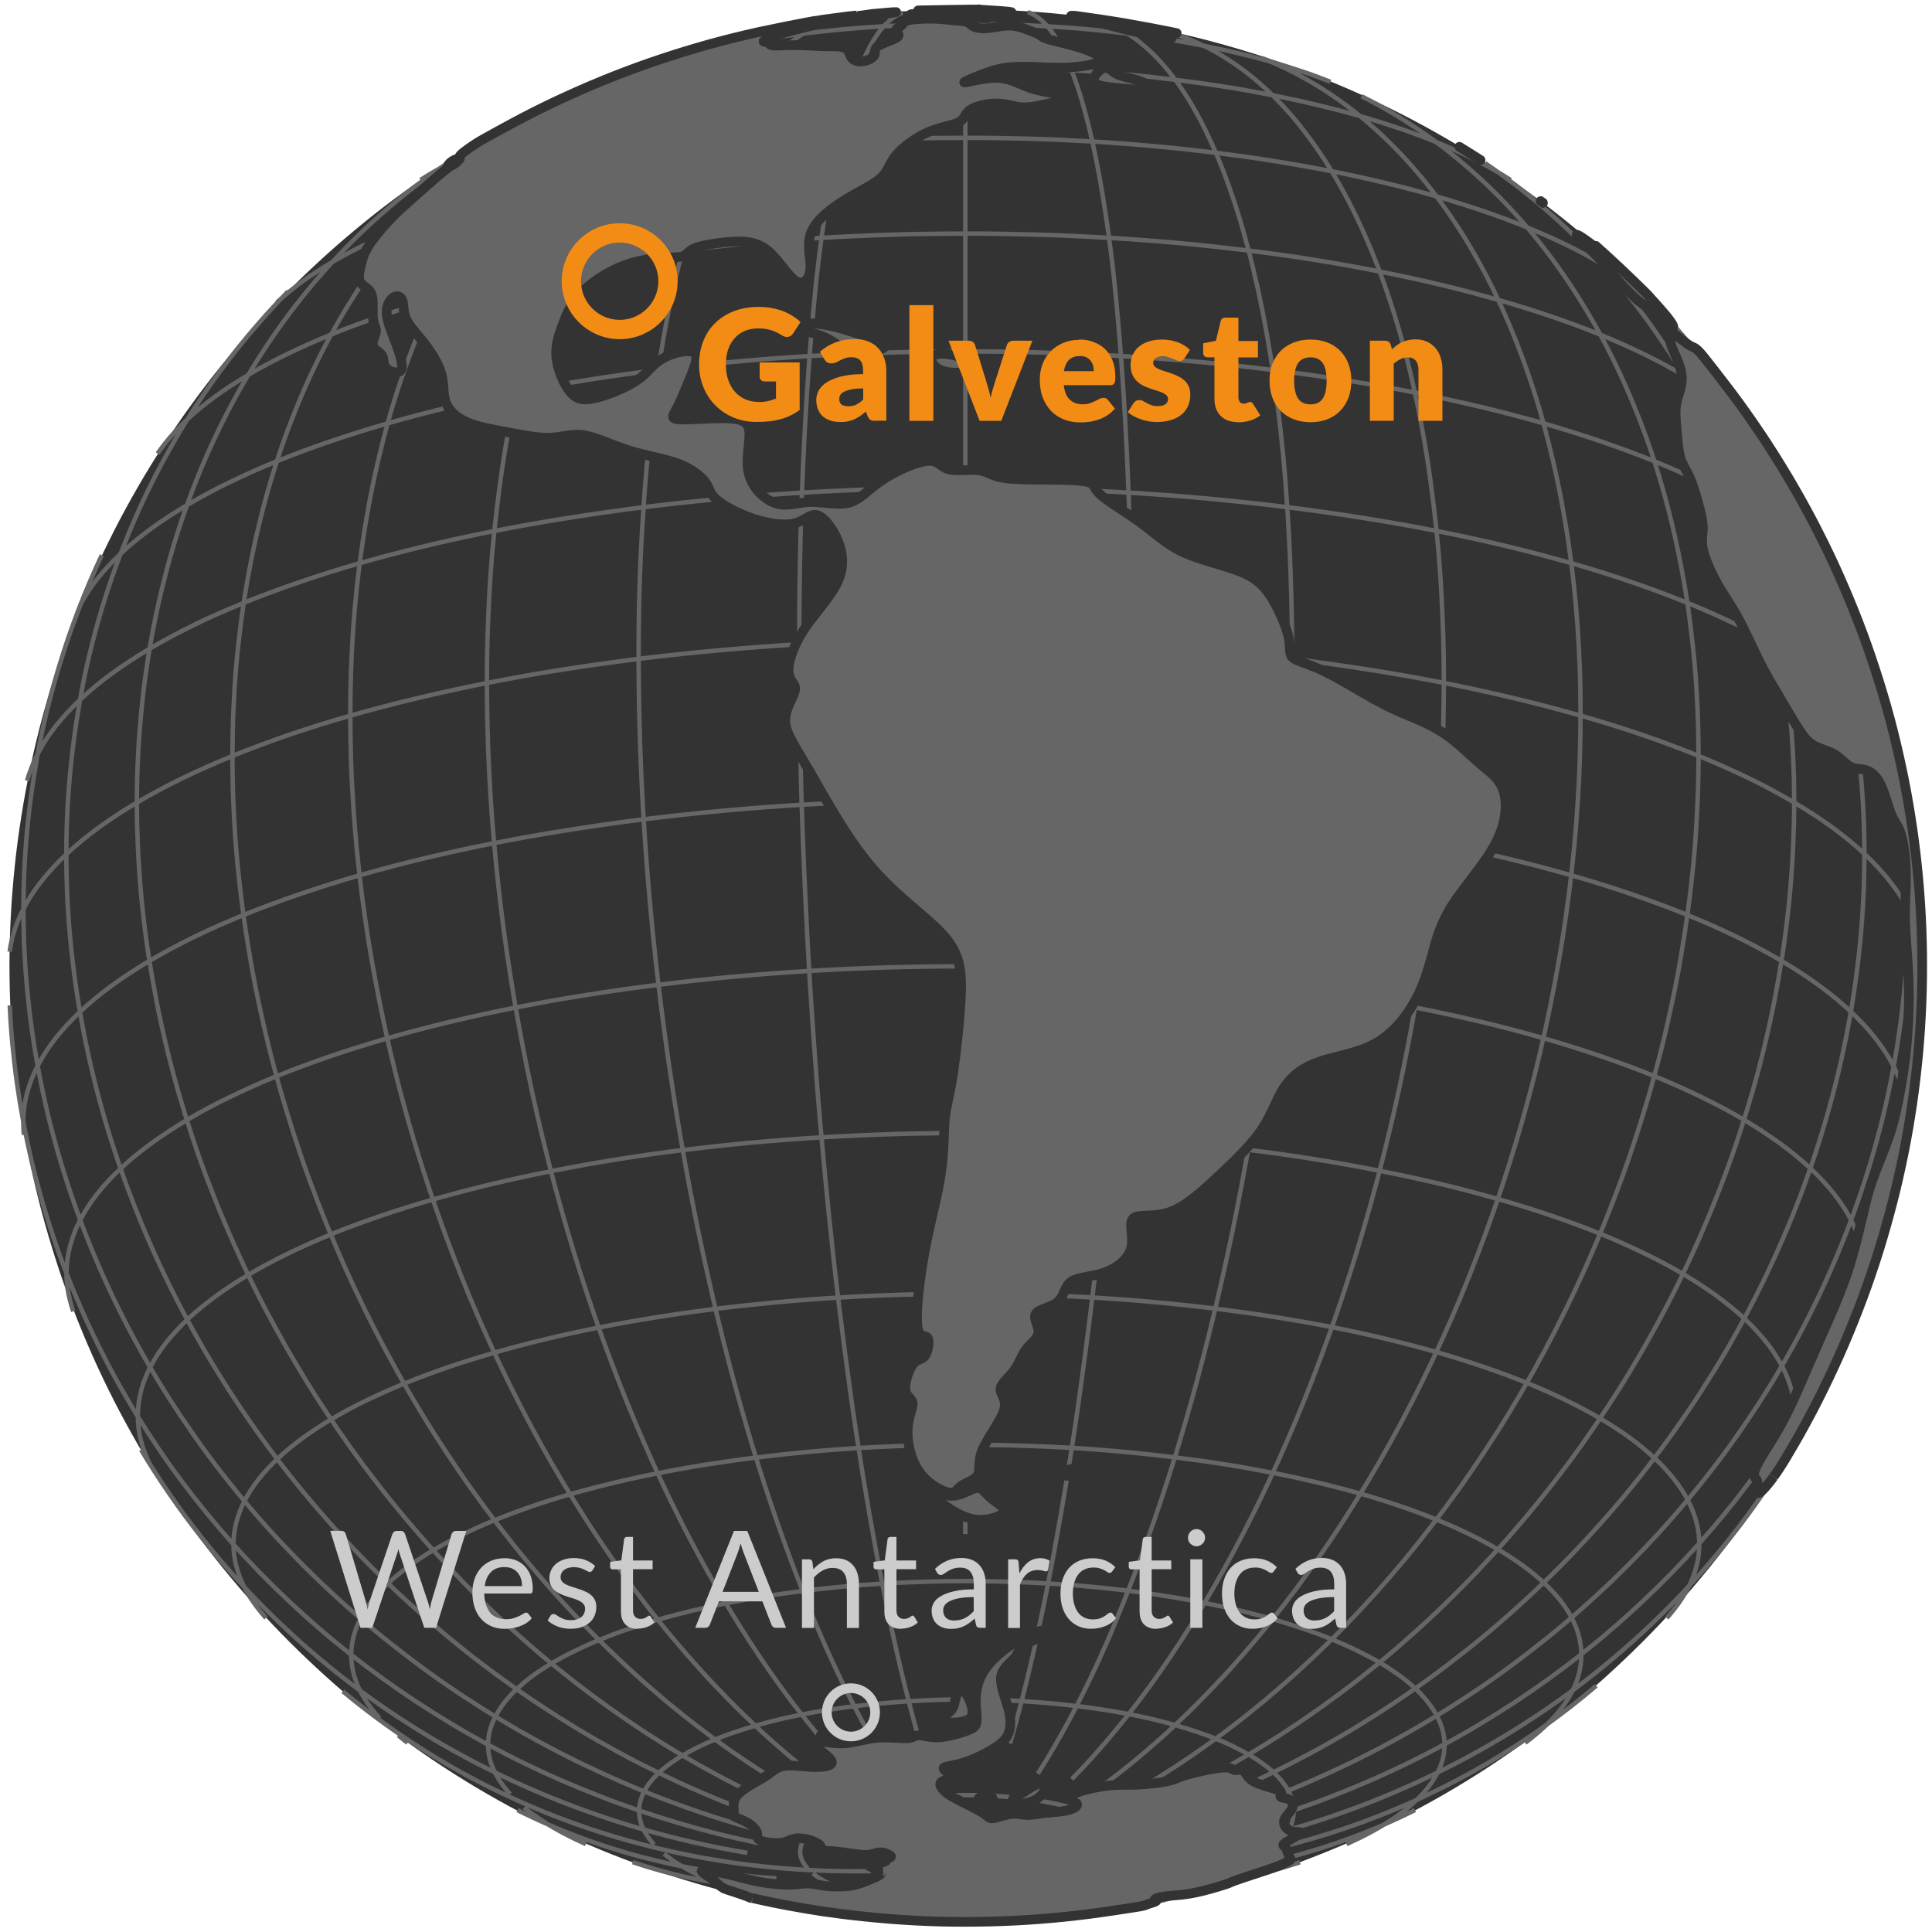 <?xml version="1.0" encoding="UTF-8"?>
<svg id="galveston" xmlns="http://www.w3.org/2000/svg" viewBox="0 0 200 200">
  <defs>
    <style>
      .cls-1 {
        stroke: #f38c15;
        stroke-width: 2px;
      }

      .cls-1, .cls-2, .cls-3, .cls-4 {
        stroke-miterlimit: 3.65;
      }

      .cls-1, .cls-3, .cls-4 {
        fill: none;
      }

      .cls-5 {
        fill: #f38c15;
      }

      .cls-6 {
        fill: #333;
      }

      .cls-7 {
        fill: #ccc;
      }

      .cls-2 {
        fill: #666;
        stroke: #333;
      }

      .cls-3 {
        stroke: #ccc;
      }

      .cls-4 {
        stroke: #666;
        stroke-width: .46px;
      }
    </style>
  </defs>
  <path class="cls-6" d="m94.82,198.86c-1.73-.09-3.45-.23-5.17-.41-1.72-.18-3.43-.41-5.14-.68-1.71-.27-3.41-.59-5.1-.94-1.69-.36-3.37-.76-5.04-1.21-1.67-.45-3.33-.94-4.97-1.47-1.64-.53-3.27-1.11-4.89-1.73s-3.21-1.28-4.79-1.98c-1.58-.7-3.14-1.45-4.68-2.23-1.54-.78-3.06-1.61-4.55-2.47-1.5-.86-2.97-1.77-4.42-2.71-1.45-.94-2.87-1.92-4.27-2.94-1.4-1.02-2.77-2.07-4.11-3.16s-2.66-2.21-3.94-3.37c-1.28-1.16-2.54-2.35-3.76-3.57s-2.41-2.48-3.57-3.76c-1.16-1.28-2.28-2.6-3.37-3.94s-2.14-2.71-3.16-4.11c-1.02-1.4-1.99-2.82-2.94-4.27s-1.84-2.92-2.71-4.42c-.86-1.5-1.69-3.02-2.47-4.55-.78-1.54-1.53-3.1-2.23-4.68-.7-1.58-1.36-3.18-1.98-4.79s-1.2-3.24-1.73-4.89c-.53-1.64-1.02-3.3-1.47-4.97-.45-1.67-.85-3.35-1.21-5.04-.36-1.69-.67-3.39-.94-5.1-.27-1.71-.5-3.42-.68-5.14-.18-1.72-.32-3.44-.41-5.17-.09-1.73-.14-3.45-.14-5.18s.05-3.46.14-5.18.23-3.45.41-5.17c.18-1.72.41-3.43.68-5.14.27-1.71.59-3.41.94-5.1.36-1.69.76-3.37,1.21-5.04.45-1.67.94-3.33,1.47-4.97.53-1.64,1.11-3.27,1.73-4.89.62-1.61,1.28-3.21,1.98-4.79s1.45-3.14,2.23-4.68,1.61-3.06,2.47-4.55c.86-1.5,1.77-2.97,2.71-4.42.94-1.45,1.92-2.87,2.94-4.27,1.02-1.4,2.07-2.77,3.16-4.11s2.21-2.66,3.37-3.94,2.35-2.54,3.57-3.76c1.22-1.22,2.48-2.41,3.76-3.57,1.28-1.16,2.6-2.28,3.94-3.37s2.71-2.14,4.11-3.16c1.4-1.02,2.82-1.99,4.27-2.94s2.92-1.84,4.42-2.71c1.5-.86,3.02-1.69,4.55-2.47,1.54-.78,3.1-1.53,4.68-2.23,1.58-.7,3.18-1.36,4.79-1.98,1.61-.62,3.24-1.2,4.89-1.73,1.64-.53,3.3-1.02,4.97-1.47,1.67-.45,3.35-.85,5.04-1.21,1.69-.36,3.39-.67,5.1-.94,1.71-.27,3.42-.5,5.14-.68s3.44-.32,5.17-.41,3.45-.14,5.18-.14,3.46.05,5.18.14,3.45.23,5.17.41c1.72.18,3.43.41,5.14.68,1.71.27,3.41.59,5.1.94,1.69.36,3.37.76,5.04,1.21,1.67.45,3.33.94,4.97,1.47,1.64.53,3.27,1.11,4.89,1.73s3.21,1.28,4.79,1.98c1.58.7,3.14,1.45,4.68,2.23,1.54.78,3.06,1.61,4.55,2.47,1.5.86,2.97,1.77,4.42,2.71,1.45.94,2.87,1.92,4.27,2.94,1.4,1.02,2.77,2.07,4.11,3.16s2.66,2.21,3.94,3.37c1.28,1.16,2.54,2.35,3.76,3.57,1.22,1.22,2.41,2.48,3.57,3.76,1.16,1.28,2.28,2.6,3.37,3.94,1.09,1.34,2.14,2.71,3.16,4.11,1.02,1.4,1.99,2.82,2.94,4.27s1.84,2.92,2.71,4.42c.86,1.5,1.69,3.02,2.47,4.55.78,1.54,1.53,3.1,2.23,4.68.7,1.58,1.36,3.18,1.98,4.79s1.2,3.24,1.73,4.89c.53,1.64,1.02,3.3,1.47,4.97.45,1.67.85,3.35,1.21,5.04.36,1.69.67,3.39.94,5.1.27,1.71.5,3.42.68,5.14.18,1.72.32,3.44.41,5.17.09,1.73.14,3.45.14,5.18s-.05,3.46-.14,5.18c-.09,1.73-.23,3.45-.41,5.17-.18,1.72-.41,3.43-.68,5.14-.27,1.71-.59,3.41-.94,5.1-.36,1.69-.76,3.37-1.21,5.04-.45,1.67-.94,3.33-1.47,4.97-.53,1.64-1.11,3.27-1.73,4.89s-1.28,3.21-1.98,4.79c-.7,1.58-1.45,3.14-2.23,4.68-.78,1.54-1.61,3.06-2.47,4.55-.86,1.5-1.77,2.97-2.71,4.42-.94,1.45-1.92,2.87-2.94,4.27-1.02,1.4-2.07,2.77-3.16,4.11s-2.21,2.66-3.37,3.94c-1.16,1.28-2.35,2.54-3.57,3.76s-2.48,2.41-3.76,3.57c-1.28,1.16-2.6,2.28-3.94,3.37s-2.71,2.14-4.11,3.16c-1.4,1.02-2.82,1.99-4.27,2.94-1.45.94-2.92,1.84-4.42,2.71-1.5.86-3.02,1.69-4.55,2.47-1.54.78-3.1,1.53-4.68,2.23-1.58.7-3.18,1.36-4.79,1.98s-3.24,1.2-4.89,1.73c-1.64.53-3.3,1.02-4.97,1.47-1.67.45-3.35.85-5.04,1.21-1.69.36-3.39.67-5.1.94s-3.42.5-5.14.68c-1.72.18-3.44.32-5.17.41-1.73.09-3.45.14-4.32.16s-.86.02-1.73,0-2.59-.07-4.32-.16"/>
  <path class="cls-4" d="m95.2,193.46c-1.58.12-3.16.19-4.73.23s-3.15.03-4.71-.02c-1.56-.05-3.12-.13-4.67-.26-1.55-.13-3.09-.3-4.62-.5-1.53-.21-3.05-.46-4.56-.75-1.51-.29-3.01-.62-4.49-.99s-2.95-.78-4.4-1.22c-1.45-.45-2.89-.93-4.31-1.46-1.42-.52-2.82-1.09-4.2-1.69-1.38-.6-2.74-1.24-4.08-1.91s-2.66-1.39-3.95-2.14c-1.3-.75-2.57-1.53-3.81-2.35s-2.47-1.67-3.67-2.56c-1.2-.89-2.37-1.81-3.51-2.76m62.81,16.25c-.55-.59-1.11-1.23-1.66-1.89-.55-.67-1.1-1.37-1.65-2.11s-1.09-1.51-1.64-2.32c-.54-.81-1.08-1.65-1.62-2.52-.54-.87-1.07-1.78-1.6-2.72-.53-.94-1.06-1.91-1.58-2.91-.52-1-1.04-2.04-1.55-3.1-.51-1.06-1.02-2.16-1.52-3.28-.5-1.12-1-2.27-1.72-4.07-.72-1.8-1.67-4.26-2.59-6.81-.92-2.55-1.81-5.2-2.67-7.93-.86-2.73-1.68-5.55-2.46-8.43-.78-2.88-1.53-5.84-2.23-8.85-.7-3.01-1.36-6.07-1.98-9.18-.62-3.11-1.18-6.25-1.71-9.42-.52-3.17-1-6.37-1.42-9.57-.42-3.21-.8-6.42-1.12-9.63-.32-3.21-.59-6.42-.81-9.6-.22-3.18-.38-6.35-.49-9.47-.11-3.13-.16-6.22-.17-8.91-.01-2.69.02-4.99.08-7.25.06-2.26.16-4.48.29-6.66.13-2.18.28-4.32.47-6.41.19-2.09.41-4.13.66-6.12s.53-3.92.84-5.79c.31-1.87.65-3.69,1.02-5.43.37-1.75.77-3.43,1.19-5.04.43-1.61.88-3.16,1.36-4.63s.98-2.86,1.51-4.18,1.08-2.56,1.66-3.72c.58-1.16,1.18-2.23,1.64-3.01.46-.78.78-1.25,1.1-1.71s.65-.89.98-1.3.67-.8,1.01-1.17.69-.71,1.04-1.03c.35-.32.71-.62,1.07-.9s.72-.53,1.09-.77c.37-.23.74-.44,1.12-.63.38-.19.75-.35,1.14-.49.38-.14.77-.26,1.16-.35m17.98,190.34c1.52-.26,3.04-.56,4.56-.9,1.52-.34,3.03-.71,4.53-1.12,1.51-.41,3.01-.86,4.5-1.34,1.49-.48,2.98-1,4.46-1.55,1.48-.55,2.94-1.14,4.4-1.77,1.46-.62,2.9-1.28,4.34-1.97,1.43-.69,2.85-1.42,4.26-2.17s2.8-1.55,4.18-2.37c1.38-.82,2.74-1.68,4.08-2.56s2.67-1.8,3.97-2.74c1.31-.94,2.59-1.92,3.86-2.92s2.51-2.03,3.73-3.09c1.22-1.06,2.42-2.14,3.6-3.26,1.18-1.11,2.33-2.25,3.46-3.41,1.13-1.16,2.23-2.35,3.31-3.56s2.13-2.44,3.15-3.7c1.02-1.25,2.02-2.53,2.98-3.83.97-1.3,1.9-2.61,2.81-3.95s1.78-2.69,2.63-4.06c.85-1.37,1.66-2.76,2.44-4.16.78-1.4,1.53-2.82,2.25-4.25s1.4-2.88,2.05-4.33c.65-1.46,1.27-2.93,1.85-4.4.58-1.48,1.13-2.97,1.64-4.46s.99-3,1.43-4.51.85-3.03,1.22-4.55c.37-1.52.7-3.05,1-4.58.3-1.53.56-3.06.78-4.59.22-1.53.41-3.07.56-4.6.15-1.53.26-3.07.34-4.59.07-1.53.11-3.06.11-4.55s-.03-2.95-.1-4.4c-.07-1.45-.17-2.9-.31-4.33s-.31-2.87-.52-4.29c-.21-1.42-.45-2.83-.72-4.24-.27-1.4-.58-2.79-.92-4.17s-.72-2.75-1.12-4.1-.85-2.69-1.32-4.02-.98-2.63-1.52-3.92c-.54-1.29-1.11-2.57-1.71-3.82s-1.24-2.5-1.9-3.72-1.36-2.42-2.08-3.6c-.72-1.18-1.48-2.34-2.26-3.47-.78-1.14-1.6-2.25-2.44-3.34-.84-1.09-1.71-2.16-2.61-3.2-.9-1.04-1.82-2.06-2.77-3.05m-69.18,163.6c.52.42,1.04.81,1.56,1.17s1.04.68,1.55.96c.52.29,1.03.54,1.54.76s1.02.4,1.53.55c.51.15,1.01.26,1.51.34.5.08,1,.12,1.49.13M1,98.52c.06-.49.16-.98.28-1.47.13-.49.28-.98.47-1.47.19-.49.41-.97.66-1.46.25-.48.53-.97.84-1.45.31-.48.65-.96,1.03-1.43.37-.48.78-.95,1.21-1.42s.9-.94,1.39-1.4c.49-.46,1.01-.92,1.57-1.38.55-.45,1.13-.91,1.74-1.35s1.25-.89,1.91-1.32,1.36-.87,2.08-1.29,1.47-.85,2.24-1.26c.77-.42,1.57-.82,2.4-1.23.83-.4,1.68-.8,2.56-1.19.88-.39,1.78-.77,2.7-1.15.93-.38,1.88-.75,2.85-1.11.97-.36,1.97-.72,2.99-1.07s2.06-.69,3.12-1.02c1.06-.33,2.15-.66,3.25-.97,1.1-.32,2.23-.62,3.37-.92,1.14-.3,2.3-.59,3.48-.87s2.38-.56,3.59-.82c1.21-.26,2.45-.52,3.69-.77,1.25-.25,2.51-.48,3.79-.71,1.28-.23,2.57-.45,3.88-.65,1.31-.21,2.62-.41,3.96-.59,1.33-.19,2.67-.37,4.03-.54,1.35-.17,2.72-.33,4.09-.47,1.37-.15,2.76-.29,4.15-.41,1.39-.13,2.79-.24,4.2-.35,1.41-.11,2.82-.2,4.24-.29,1.42-.09,2.84-.16,4.27-.22s2.86-.12,4.3-.16c1.43-.04,2.87-.08,4.31-.1,1.44-.02,2.88-.03,4.32-.03s2.88.01,4.32.03c1.44.02,2.88.05,4.31.1,1.43.04,2.87.1,4.3.16s2.85.14,4.27.22c1.42.09,2.83.18,4.24.29,1.41.11,2.81.22,4.2.35,1.39.13,2.77.27,4.15.41,1.37.15,2.74.31,4.09.47,1.35.17,2.7.35,4.03.54,1.33.19,2.65.39,3.96.59,1.31.21,2.6.43,3.88.65,1.28.23,2.54.46,3.79.71,1.25.25,2.48.5,3.69.77,1.21.26,2.41.54,3.59.82s2.34.57,3.48.87c1.14.3,2.27.61,3.37.92,1.1.32,2.19.64,3.25.97,1.06.33,2.1.67,3.12,1.02,1.02.35,2.01.7,2.99,1.07.97.36,1.92.73,2.85,1.11.93.38,1.83.76,2.7,1.15.88.39,1.73.79,2.56,1.19.83.4,1.63.81,2.4,1.23.77.42,1.52.84,2.24,1.26s1.41.86,2.08,1.29,1.3.88,1.91,1.32,1.19.9,1.74,1.35c.55.45,1.07.91,1.57,1.38s.96.93,1.39,1.4.84.94,1.21,1.42c.37.48.72.95,1.03,1.43.31.48.59.96.84,1.45.25.48.47.97.66,1.46.19.49.34.98.47,1.47.13.49.22.98.28,1.47.06.49.09.98.11,1.23m-121.66,92.06c-1.88-.31-3.75-.68-5.6-1.1-1.85-.42-3.68-.9-5.5-1.42s-3.61-1.11-5.38-1.74c-1.77-.63-3.52-1.31-5.24-2.05-1.72-.73-3.42-1.52-5.08-2.35-1.67-.83-3.3-1.71-4.91-2.64s-3.18-1.91-4.72-2.93c-1.54-1.02-3.04-2.09-4.51-3.2s-2.89-2.27-4.28-3.47-2.74-2.44-4.04-3.72c-1.31-1.28-2.57-2.6-3.79-3.95s-2.39-2.75-3.52-4.18c-1.13-1.43-2.21-2.89-3.24-4.39-1.03-1.49-2.02-3.02-2.95-4.58m63.92,40.71c-1.41-.29-2.81-.61-4.2-.96s-2.77-.73-4.15-1.14-2.74-.84-4.09-1.3c-1.35-.46-2.7-.95-4.03-1.47-1.33-.52-2.65-1.06-3.96-1.63-1.31-.57-2.6-1.17-3.88-1.79-1.28-.62-2.54-1.28-3.79-1.95-1.25-.68-2.48-1.38-3.69-2.11-1.21-.73-2.41-1.48-3.59-2.25-1.18-.78-2.34-1.58-3.48-2.4s-2.27-1.67-3.37-2.54c-1.1-.87-2.19-1.76-3.25-2.68-1.06-.91-2.1-1.85-3.12-2.81-1.02-.96-2.01-1.93-2.99-2.93-.97-1-1.92-2.01-2.85-3.05-.93-1.04-1.83-2.09-2.7-3.16s-1.73-2.16-2.56-3.27c-.83-1.11-1.63-2.23-2.4-3.37-.77-1.14-1.52-2.3-2.24-3.47s-1.41-2.36-2.08-3.56c-.67-1.2-1.3-2.41-1.91-3.64-.61-1.23-1.19-2.46-1.74-3.71-.55-1.25-1.07-2.51-1.57-3.78s-.96-2.55-1.39-3.84-.84-2.59-1.21-3.9c-.37-1.31-.72-2.62-1.03-3.94-.31-1.32-.59-2.65-.84-3.98s-.47-2.67-.66-4.01c-.19-1.34-.34-2.69-.47-4.03-.13-1.35-.22-2.7-.28-4.05m77.32,85.33c-1.56-.43-3.1-.9-4.64-1.4-1.54-.5-3.06-1.04-4.58-1.61s-3.02-1.18-4.5-1.82-2.96-1.32-4.42-2.02c-1.46-.71-2.9-1.45-4.32-2.22-1.42-.77-2.83-1.58-4.22-2.42-1.39-.84-2.75-1.71-4.1-2.6-1.35-.9-2.67-1.83-3.97-2.79-1.3-.96-2.58-1.95-3.84-2.96-1.26-1.02-2.49-2.06-3.69-3.13s-2.39-2.17-3.54-3.29c-1.15-1.12-2.28-2.27-3.38-3.44-1.1-1.17-2.17-2.37-3.2-3.58-1.04-1.22-2.05-2.46-3.03-3.72-.98-1.26-1.93-2.54-2.84-3.85s-1.8-2.62-2.65-3.96c-.85-1.34-1.67-2.7-2.45-4.07-.78-1.37-1.53-2.76-2.24-4.17-.71-1.4-1.39-2.82-2.03-4.25s-1.25-2.88-1.82-4.33c-.57-1.46-1.1-2.92-1.6-4.4-.5-1.48-.96-2.96-1.38-4.45-.42-1.49-.81-2.99-1.15-4.5-.35-1.51-.65-3.02-.92-4.54-.27-1.52-.5-3.04-.69-4.56-.19-1.52-.34-3.05-.46-4.57-.11-1.52-.19-3.05-.22-4.57-.03-1.52-.03-3.05.01-4.56.04-1.52.13-3.03.25-4.54.12-1.51.28-3.01.48-4.51.2-1.5.44-2.99.66-4.24.22-1.25.43-2.27.66-3.28.23-1.01.47-2.02.74-3.02.26-1,.55-2,.85-2.99.3-.99.62-1.98.95-2.96.34-.98.69-1.95,1.06-2.92.37-.97.76-1.92,1.16-2.87.41-.95.83-1.89,1.27-2.83m68.77,130.7c-1.48-.52-2.96-1.08-4.43-1.67-1.47-.59-2.92-1.22-4.37-1.88-1.44-.66-2.88-1.36-4.3-2.08s-2.82-1.49-4.22-2.28c-1.39-.79-2.77-1.62-4.12-2.48-1.36-.86-2.7-1.74-4.02-2.66-1.32-.92-2.63-1.87-3.91-2.84s-2.55-1.98-3.79-3.02-2.46-2.1-3.66-3.18c-1.2-1.09-2.37-2.2-3.52-3.34-1.15-1.14-2.28-2.31-3.38-3.49-1.1-1.19-2.17-2.4-3.22-3.64-1.05-1.24-2.07-2.49-3.06-3.77-.99-1.28-1.95-2.58-2.89-3.9-.93-1.32-1.84-2.66-2.71-4.01-.87-1.36-1.72-2.73-2.53-4.12-.81-1.39-1.59-2.79-2.34-4.21-.75-1.42-1.46-2.85-2.14-4.3s-1.33-2.9-1.94-4.37c-.61-1.47-1.19-2.95-1.74-4.44-.54-1.49-1.05-2.99-1.53-4.49-.47-1.51-.91-3.02-1.31-4.54-.4-1.52-.77-3.04-1.1-4.57s-.62-3.06-.88-4.59c-.26-1.53-.48-3.07-.66-4.6-.18-1.53-.33-3.07-.44-4.6-.11-1.53-.18-3.06-.21-4.59s-.03-3.05.01-4.56.12-3.03.24-4.53c.12-1.5.27-3,.46-4.48.19-1.49.42-2.96.64-4.24.22-1.28.44-2.35.67-3.42s.49-2.13.77-3.19c.27-1.06.57-2.1.88-3.14.31-1.04.65-2.07,1-3.09.35-1.02.73-2.04,1.12-3.04.39-1,.8-2,1.23-2.98.43-.98.88-1.96,1.34-2.92.47-.96.95-1.92,1.46-2.86.5-.94,1.03-1.87,1.56-2.79s1.1-1.83,1.67-2.72,1.17-1.78,1.78-2.64,1.24-1.72,1.88-2.56,1.3-1.67,1.98-2.48c.68-.81,1.37-1.61,2.08-2.4.71-.78,1.43-1.55,2.17-2.31m51.07,156.86c-1.37-.61-2.73-1.25-4.08-1.93-1.35-.68-2.69-1.39-4.02-2.13-1.33-.74-2.65-1.52-3.96-2.33-1.31-.81-2.6-1.65-3.88-2.53-1.28-.87-2.55-1.78-3.8-2.71s-2.49-1.9-3.71-2.89c-1.22-.99-2.42-2.02-3.6-3.07-1.18-1.05-2.35-2.13-3.49-3.24-1.15-1.11-2.27-2.24-3.37-3.4-1.1-1.16-2.19-2.34-3.25-3.55-1.06-1.21-2.1-2.44-3.11-3.69-1.01-1.25-2-2.53-2.97-3.82s-1.9-2.61-2.82-3.95c-.91-1.34-1.8-2.69-2.66-4.06-.86-1.37-1.69-2.76-2.5-4.17-.8-1.41-1.58-2.83-2.33-4.26-.75-1.44-1.47-2.88-2.15-4.35s-1.35-2.94-1.97-4.42c-.63-1.48-1.22-2.98-1.79-4.48-.57-1.5-1.1-3.02-1.6-4.54-.5-1.52-.97-3.05-1.41-4.58-.44-1.53-.84-3.07-1.21-4.61-.37-1.54-.71-3.09-1.01-4.63-.3-1.55-.57-3.09-.81-4.64-.24-1.55-.44-3.09-.61-4.64s-.3-3.09-.4-4.62c-.1-1.54-.16-3.07-.2-4.6-.03-1.53-.03-3.05.01-4.56.04-1.51.11-3.02.22-4.52.11-1.5.25-2.98.42-4.46.18-1.48.39-2.94.63-4.37.24-1.43.51-2.84.81-4.23s.64-2.77,1-4.13.76-2.7,1.19-4.03c.43-1.33.89-2.64,1.38-3.93.49-1.29,1.01-2.56,1.56-3.81s1.13-2.48,1.74-3.69c.61-1.21,1.25-2.4,1.92-3.56.67-1.16,1.37-2.31,2.09-3.42s1.48-2.21,2.26-3.28,1.59-2.11,2.42-3.12c.83-1.02,1.69-2,2.58-2.96.88-.96,1.79-1.89,2.73-2.8.93-.9,1.89-1.78,2.87-2.62.98-.84,1.98-1.66,3.01-2.44,1.03-.78,2.07-1.54,3.14-2.26m36.92,168.95c-1.21-.68-2.41-1.4-3.61-2.16s-2.38-1.54-3.56-2.36c-1.18-.82-2.35-1.67-3.5-2.55-1.16-.88-2.3-1.8-3.44-2.74-1.13-.95-2.25-1.92-3.36-2.93-1.11-1.01-2.2-2.04-3.28-3.1-1.08-1.06-2.14-2.15-3.19-3.27-1.05-1.12-2.08-2.26-3.09-3.43-1.01-1.17-2.01-2.37-2.98-3.59s-1.93-2.46-2.87-3.73c-.94-1.27-1.86-2.55-2.75-3.86s-1.77-2.64-2.63-3.99c-.85-1.35-1.68-2.72-2.49-4.11s-1.59-2.79-2.35-4.21-1.5-2.86-2.21-4.31c-.71-1.45-1.4-2.92-2.06-4.39-.66-1.48-1.3-2.97-1.91-4.47-.61-1.5-1.19-3.01-1.75-4.53-.56-1.52-1.08-3.05-1.58-4.59-.5-1.54-.97-3.08-1.42-4.63-.44-1.55-.86-3.1-1.24-4.66-.39-1.56-.74-3.12-1.07-4.68s-.63-3.12-.89-4.69c-.27-1.56-.51-3.13-.72-4.69-.21-1.56-.39-3.12-.54-4.67-.15-1.55-.27-3.1-.35-4.65-.09-1.54-.15-3.08-.17-4.61-.03-1.53-.02-3.05.01-4.56s.1-3.01.19-4.5c.09-1.49.22-2.97.38-4.43.16-1.47.34-2.92.57-4.44.23-1.52.51-3.11.83-4.69.32-1.57.67-3.12,1.06-4.65s.82-3.03,1.28-4.5c.46-1.48.96-2.93,1.5-4.35s1.11-2.82,1.71-4.18,1.25-2.7,1.92-4c.67-1.3,1.38-2.57,2.12-3.8.74-1.23,1.51-2.43,2.31-3.6s1.64-2.29,2.5-3.38c.86-1.09,1.76-2.14,2.68-3.15.92-1.01,1.88-1.99,2.86-2.92.98-.93,1.99-1.82,3.02-2.67s2.09-1.66,3.17-2.42c1.08-.76,2.19-1.48,3.32-2.16,1.13-.68,2.28-1.31,3.45-1.89m26.84,174.96c-1.02-.75-2.03-1.54-3.03-2.35s-2-1.67-2.99-2.55c-.99-.88-1.97-1.8-2.94-2.75-.97-.95-1.93-1.93-2.88-2.93s-1.89-2.05-2.82-3.11c-.93-1.07-1.85-2.16-2.75-3.28-.9-1.12-1.8-2.27-2.68-3.45-.88-1.18-1.74-2.38-2.59-3.6-.85-1.23-1.69-2.48-2.5-3.75-.82-1.27-1.62-2.57-2.41-3.89-.79-1.32-1.56-2.66-2.31-4.02-.75-1.36-1.49-2.74-2.2-4.13-.72-1.4-1.41-2.81-2.09-4.24-.68-1.43-1.34-2.88-1.98-4.34s-1.26-2.94-1.85-4.43-1.17-2.99-1.73-4.51c-.55-1.51-1.09-3.04-1.6-4.57-.51-1.53-1-3.08-1.47-4.63-.47-1.55-.91-3.11-1.33-4.67-.42-1.56-.82-3.13-1.19-4.71-.37-1.57-.72-3.15-1.04-4.73-.32-1.58-.62-3.16-.9-4.74-.28-1.58-.53-3.16-.75-4.74-.23-1.58-.43-3.15-.6-4.72-.18-1.57-.33-3.14-.45-4.7-.12-1.56-.22-3.12-.3-4.67s-.12-3.09-.14-4.62c-.02-1.53-.02-3.05,0-4.56.03-1.51.08-3.01.16-4.49.08-1.48.18-2.96.31-4.41.13-1.46.29-2.9.49-4.47.21-1.57.46-3.28.76-4.95.29-1.68.62-3.32.99-4.94s.77-3.2,1.2-4.76.91-3.07,1.42-4.56c.51-1.48,1.05-2.93,1.62-4.34s1.18-2.78,1.82-4.11c.64-1.33,1.31-2.62,2.02-3.86.7-1.25,1.44-2.45,2.21-3.6.77-1.16,1.56-2.27,2.38-3.33s1.68-2.08,2.56-3.05,1.79-1.88,2.72-2.75c.93-.87,1.89-1.68,2.87-2.45.98-.76,1.99-1.47,3.01-2.13,1.03-.66,2.07-1.26,3.14-1.81s2.16-1.04,3.26-1.48m19.7,178.15c-.79-.81-1.58-1.64-2.36-2.52-.78-.87-1.56-1.78-2.32-2.71-.77-.94-1.53-1.9-2.29-2.9-.76-1-1.5-2.03-2.24-3.09-.74-1.06-1.47-2.15-2.19-3.26s-1.44-2.26-2.14-3.43c-.7-1.17-1.4-2.37-2.08-3.59-.68-1.22-1.36-2.47-2.02-3.74s-1.31-2.57-1.95-3.88c-.64-1.32-1.26-2.66-1.87-4.02-.61-1.36-1.21-2.74-1.8-4.14s-1.16-2.82-1.71-4.25-1.1-2.89-1.63-4.35-1.04-2.95-1.54-4.45c-.5-1.5-.98-3.01-1.44-4.53-.46-1.52-.91-3.06-1.34-4.6-.43-1.54-.85-3.1-1.24-4.66-.4-1.56-.78-3.13-1.14-4.71-.36-1.58-.71-3.16-1.03-4.74-.33-1.59-.63-3.18-.92-4.77-.29-1.59-.56-3.19-.81-4.78-.25-1.6-.49-3.19-.7-4.79s-.41-3.19-.58-4.78-.33-3.18-.47-4.76c-.14-1.58-.25-3.16-.35-4.72-.1-1.57-.17-3.13-.23-4.68s-.09-3.09-.11-4.63c-.02-1.53-.02-3.05,0-4.56.02-1.51.06-3,.13-4.48.06-1.48.14-2.95.24-4.4.1-1.45.22-2.88.39-4.48.17-1.6.38-3.37.62-5.11.24-1.74.51-3.44.82-5.11.3-1.67.64-3.3,1-4.89s.76-3.15,1.18-4.66c.42-1.51.88-2.98,1.36-4.41.48-1.42.99-2.8,1.53-4.14.54-1.33,1.1-2.62,1.69-3.85.59-1.23,1.21-2.42,1.85-3.55.64-1.13,1.31-2.21,2-3.23s1.41-1.99,2.14-2.91,1.5-1.77,2.28-2.57c.78-.8,1.58-1.54,2.4-2.22.82-.68,1.66-1.3,2.52-1.86.86-.56,1.73-1.06,2.63-1.5.89-.44,1.8-.81,2.72-1.13m17.36,176.81c-.54-1.87-1.08-3.87-1.6-5.98s-1.04-4.35-1.54-6.7c-.5-2.35-.99-4.8-1.46-7.35-.47-2.55-.93-5.2-1.38-7.94-.44-2.73-.87-5.55-1.27-8.44s-.79-5.85-1.16-8.87c-.37-3.02-.71-6.09-1.03-9.2-.32-3.12-.62-6.27-.9-9.46-.28-3.18-.53-6.39-.75-9.61-.23-3.22-.43-6.45-.6-9.68s-.32-6.45-.45-9.66c-.12-3.2-.22-6.39-.28-9.54-.07-3.15-.11-6.26-.12-9.32s0-6.08.05-9.02c.04-2.95.11-5.83.24-9.06.12-3.23.3-6.81.52-10.22.22-3.41.49-6.65.71-9.01s.39-3.84.57-5.26c.18-1.42.37-2.8.57-4.11.2-1.32.41-2.58.63-3.78s.45-2.35.69-3.44c.24-1.09.49-2.11.75-3.07s.52-1.86.8-2.7.56-1.61.85-2.31.59-1.35.89-1.92c.3-.57.62-1.08.94-1.52s.64-.81.97-1.11c.33-.3.67-.53.92-.68.25-.15.43-.21.6-.26m6.49,157.48V5.44m4.63,175.04c.54-1.87,1.08-3.87,1.6-5.98s1.04-4.35,1.54-6.7c.5-2.35.99-4.8,1.46-7.35.47-2.55.93-5.2,1.38-7.94.44-2.73.87-5.55,1.27-8.44s.79-5.85,1.16-8.87c.37-3.02.71-6.09,1.03-9.2.32-3.12.62-6.27.9-9.46.28-3.18.53-6.39.75-9.61.23-3.22.43-6.45.6-9.68s.32-6.45.45-9.66c.12-3.2.22-6.39.28-9.54.07-3.15.11-6.26.12-9.32s0-6.08-.05-9.02c-.04-2.95-.11-5.83-.24-9.06-.12-3.23-.3-6.81-.52-10.22-.22-3.41-.49-6.65-.71-9.01s-.39-3.84-.57-5.26c-.18-1.42-.37-2.8-.57-4.11-.2-1.32-.41-2.58-.63-3.78s-.45-2.35-.69-3.44c-.24-1.09-.49-2.11-.75-3.07s-.52-1.86-.8-2.7-.56-1.61-.85-2.31-.59-1.35-.89-1.92c-.3-.57-.62-1.08-.94-1.52s-.64-.81-.97-1.11c-.33-.3-.67-.53-.92-.68-.25-.15-.43-.21-.6-.26m1.03,182.36c.54-.84,1.08-1.72,1.61-2.63.53-.91,1.06-1.85,1.59-2.83.53-.98,1.05-1.98,1.56-3.02.52-1.04,1.03-2.1,1.53-3.2.51-1.1,1.01-2.22,1.74-3.99.73-1.77,1.69-4.18,2.63-6.69s1.84-5.12,2.71-7.81c.87-2.69,1.71-5.48,2.51-8.33.8-2.85,1.56-5.78,2.28-8.76.72-2.98,1.4-6.03,2.04-9.11.63-3.09,1.23-6.22,1.77-9.38s1.04-6.35,1.48-9.55c.45-3.2.84-6.42,1.19-9.63.34-3.21.64-6.42.88-9.62s.43-6.37.56-9.51c.13-3.14.21-6.25.24-9.31.02-3.06,0-6.08-.09-9.03-.08-2.95-.22-5.84-.37-8.19s-.29-4.16-.46-5.93c-.17-1.77-.37-3.51-.58-5.2-.22-1.7-.45-3.35-.71-4.96-.26-1.61-.54-3.18-.84-4.7-.3-1.52-.63-3-.97-4.42-.34-1.43-.71-2.8-1.09-4.13-.38-1.32-.79-2.6-1.21-3.81s-.86-2.38-1.32-3.48c-.46-1.1-.94-2.15-1.43-3.14-.49-.99-1.01-1.92-1.53-2.78-.53-.87-1.07-1.67-1.63-2.41-.56-.74-1.13-1.42-1.72-2.04s-1.19-1.16-1.8-1.65-1.24-.9-1.87-1.26c-.64-.35-1.28-.64-1.77-.83-.49-.19-.82-.28-1.15-.36m-2.26,182.25c.79-.81,1.58-1.64,2.36-2.52.78-.87,1.56-1.78,2.32-2.71.77-.94,1.53-1.9,2.29-2.9.76-1,1.5-2.03,2.24-3.09.74-1.06,1.47-2.15,2.19-3.26s1.44-2.26,2.14-3.43c.7-1.17,1.4-2.37,2.08-3.59.68-1.22,1.36-2.47,2.02-3.74s1.31-2.57,1.95-3.88c.64-1.32,1.26-2.66,1.87-4.02.61-1.36,1.21-2.74,1.8-4.14s1.16-2.82,1.71-4.25,1.1-2.89,1.63-4.35,1.04-2.95,1.54-4.45c.5-1.5.98-3.01,1.44-4.53.46-1.52.91-3.06,1.34-4.6.43-1.54.85-3.1,1.24-4.66.4-1.56.78-3.13,1.14-4.71.36-1.58.71-3.16,1.03-4.74.33-1.59.63-3.18.92-4.77.29-1.59.56-3.19.81-4.78.25-1.6.49-3.19.7-4.79s.41-3.19.58-4.78.33-3.18.47-4.76c.14-1.58.25-3.16.35-4.72.1-1.57.17-3.13.23-4.68s.09-3.09.11-4.63c.02-1.53.02-3.05,0-4.56-.02-1.51-.06-3-.13-4.48-.06-1.48-.14-2.95-.24-4.4-.1-1.45-.22-2.88-.39-4.48-.17-1.6-.38-3.37-.62-5.11-.24-1.74-.51-3.44-.82-5.11-.3-1.67-.64-3.3-1-4.89s-.76-3.15-1.18-4.66c-.42-1.51-.88-2.98-1.36-4.41-.48-1.42-.99-2.8-1.53-4.14-.54-1.33-1.1-2.62-1.69-3.85-.59-1.23-1.21-2.42-1.85-3.55-.64-1.13-1.31-2.21-2-3.23s-1.41-1.99-2.14-2.91-1.5-1.77-2.28-2.57c-.78-.8-1.58-1.54-2.4-2.22-.82-.68-1.66-1.3-2.52-1.86-.86-.56-1.73-1.06-2.63-1.5-.89-.44-1.8-.81-2.72-1.13m-7.87,181.26c1.02-.75,2.03-1.54,3.03-2.35s2-1.67,2.99-2.55c.99-.88,1.97-1.8,2.94-2.75.97-.95,1.93-1.93,2.88-2.93s1.89-2.05,2.82-3.11c.93-1.07,1.85-2.16,2.75-3.28.9-1.12,1.8-2.27,2.68-3.45.88-1.18,1.74-2.38,2.59-3.6.85-1.23,1.69-2.48,2.5-3.75.82-1.27,1.62-2.57,2.41-3.89.79-1.32,1.56-2.66,2.31-4.02.75-1.36,1.49-2.74,2.2-4.13.72-1.4,1.41-2.81,2.09-4.24.68-1.43,1.34-2.88,1.98-4.34s1.26-2.94,1.85-4.43,1.17-2.99,1.73-4.51c.55-1.51,1.09-3.04,1.6-4.57.51-1.53,1-3.08,1.47-4.63.47-1.55.91-3.11,1.33-4.67s.82-3.13,1.19-4.71c.37-1.57.72-3.15,1.04-4.73.32-1.58.62-3.16.9-4.74.28-1.58.53-3.16.75-4.74.23-1.58.43-3.15.6-4.72.18-1.57.33-3.14.45-4.7s.22-3.12.3-4.67c.07-1.55.12-3.09.14-4.62.02-1.53.02-3.05,0-4.56s-.08-3.01-.16-4.49c-.08-1.48-.18-2.96-.31-4.41-.13-1.46-.29-2.9-.49-4.47-.21-1.57-.46-3.28-.76-4.95-.29-1.68-.62-3.32-.99-4.94-.37-1.62-.77-3.2-1.2-4.76s-.91-3.07-1.42-4.56-1.05-2.93-1.62-4.34-1.18-2.78-1.82-4.11c-.64-1.33-1.31-2.62-2.02-3.86-.7-1.25-1.44-2.45-2.21-3.6-.77-1.16-1.56-2.27-2.38-3.33s-1.68-2.08-2.56-3.05-1.79-1.88-2.72-2.75c-.93-.87-1.89-1.68-2.87-2.45-.98-.76-1.99-1.47-3.01-2.13-1.03-.66-2.07-1.26-3.14-1.81s-2.16-1.04-3.26-1.48m-13.86,179.83c1.21-.68,2.41-1.4,3.61-2.16s2.38-1.54,3.56-2.36c1.18-.82,2.35-1.67,3.5-2.55,1.16-.88,2.3-1.8,3.44-2.74,1.13-.95,2.25-1.92,3.36-2.93,1.11-1.01,2.2-2.04,3.28-3.1,1.08-1.06,2.14-2.15,3.19-3.27,1.05-1.12,2.08-2.26,3.09-3.43,1.01-1.17,2.01-2.37,2.98-3.59s1.93-2.46,2.87-3.73c.94-1.27,1.86-2.55,2.75-3.86s1.77-2.64,2.63-3.99c.85-1.35,1.68-2.72,2.49-4.11.81-1.39,1.59-2.79,2.35-4.21s1.5-2.86,2.21-4.31c.71-1.45,1.4-2.92,2.06-4.39s1.3-2.97,1.91-4.47c.61-1.5,1.19-3.01,1.75-4.53.56-1.52,1.08-3.05,1.58-4.59s.97-3.08,1.42-4.63c.44-1.55.86-3.1,1.24-4.66.39-1.56.74-3.12,1.07-4.68.33-1.56.63-3.12.89-4.69.27-1.56.51-3.13.72-4.69.21-1.56.39-3.12.54-4.67.15-1.55.27-3.1.35-4.65s.15-3.08.17-4.61c.03-1.53.02-3.05-.01-4.56-.03-1.51-.1-3.01-.19-4.5s-.22-2.97-.38-4.43c-.16-1.47-.34-2.92-.57-4.44s-.51-3.11-.83-4.69c-.32-1.57-.67-3.12-1.06-4.65-.39-1.53-.82-3.03-1.28-4.5-.46-1.48-.96-2.93-1.5-4.35s-1.11-2.82-1.71-4.18c-.61-1.36-1.25-2.7-1.92-4-.67-1.3-1.38-2.57-2.12-3.8-.74-1.23-1.51-2.43-2.31-3.6-.8-1.16-1.64-2.29-2.5-3.38-.86-1.09-1.76-2.14-2.68-3.15-.92-1.01-1.88-1.99-2.86-2.92-.98-.93-1.99-1.82-3.02-2.67s-2.09-1.66-3.17-2.42c-1.08-.76-2.19-1.48-3.32-2.16-1.13-.68-2.28-1.31-3.45-1.89m-21.93,176.96c1.37-.61,2.73-1.25,4.08-1.93,1.35-.68,2.69-1.39,4.02-2.13,1.33-.74,2.65-1.52,3.96-2.33,1.31-.81,2.6-1.65,3.88-2.53,1.28-.87,2.55-1.78,3.8-2.71s2.49-1.9,3.71-2.89c1.22-.99,2.42-2.02,3.6-3.07,1.18-1.05,2.35-2.13,3.49-3.24,1.15-1.11,2.27-2.24,3.37-3.4,1.1-1.16,2.19-2.34,3.25-3.55,1.06-1.21,2.1-2.44,3.11-3.69,1.01-1.25,2-2.53,2.97-3.82s1.9-2.61,2.82-3.95c.91-1.34,1.8-2.69,2.66-4.06.86-1.37,1.69-2.76,2.5-4.17.8-1.41,1.58-2.83,2.33-4.26.75-1.44,1.47-2.88,2.15-4.35.69-1.46,1.35-2.94,1.97-4.42.63-1.48,1.22-2.98,1.79-4.48.57-1.5,1.1-3.02,1.6-4.54.5-1.52.97-3.05,1.41-4.58s.84-3.07,1.21-4.61c.37-1.54.71-3.09,1.01-4.63.3-1.55.57-3.09.81-4.64.24-1.55.44-3.09.61-4.64s.3-3.09.4-4.62c.1-1.54.16-3.07.2-4.6.03-1.53.03-3.05-.01-4.56-.04-1.51-.11-3.02-.22-4.52-.11-1.5-.25-2.98-.42-4.46-.18-1.48-.39-2.94-.63-4.37-.24-1.43-.51-2.84-.81-4.23-.3-1.39-.64-2.77-1-4.13s-.76-2.7-1.19-4.03c-.43-1.33-.89-2.64-1.38-3.93s-1.01-2.56-1.56-3.81c-.55-1.25-1.13-2.48-1.74-3.69s-1.25-2.4-1.92-3.56c-.67-1.16-1.37-2.31-2.09-3.42-.73-1.12-1.48-2.21-2.26-3.28-.78-1.07-1.59-2.11-2.42-3.12-.83-1.02-1.69-2-2.58-2.96-.88-.96-1.79-1.89-2.73-2.8-.93-.9-1.89-1.78-2.87-2.62-.98-.84-1.98-1.66-3.01-2.44-1.03-.78-2.07-1.54-3.14-2.26m-32.11,172.47c1.56-.43,3.1-.9,4.64-1.4,1.54-.5,3.06-1.04,4.58-1.61s3.02-1.18,4.5-1.82,2.96-1.32,4.42-2.02c1.46-.71,2.9-1.45,4.32-2.22,1.42-.77,2.83-1.58,4.22-2.42,1.39-.84,2.75-1.71,4.1-2.6,1.35-.9,2.67-1.83,3.97-2.79,1.3-.96,2.58-1.95,3.84-2.96,1.26-1.02,2.49-2.06,3.69-3.13s2.39-2.17,3.54-3.29c1.15-1.12,2.28-2.27,3.38-3.44,1.1-1.17,2.17-2.37,3.2-3.58,1.04-1.22,2.05-2.46,3.03-3.72.98-1.26,1.93-2.54,2.84-3.85s1.8-2.62,2.65-3.96c.85-1.34,1.67-2.7,2.45-4.07.78-1.37,1.53-2.76,2.24-4.17.71-1.4,1.39-2.82,2.03-4.25.64-1.43,1.25-2.88,1.82-4.33.57-1.46,1.1-2.92,1.6-4.4.5-1.48.96-2.96,1.38-4.45.42-1.49.81-2.99,1.15-4.5s.65-3.02.92-4.54c.27-1.52.5-3.04.69-4.56.19-1.52.34-3.05.46-4.57.11-1.52.19-3.05.22-4.57.03-1.52.03-3.05-.01-4.56-.04-1.52-.13-3.03-.25-4.54-.12-1.51-.28-3.01-.48-4.51-.2-1.5-.44-2.99-.66-4.24-.22-1.25-.43-2.27-.66-3.28-.23-1.01-.47-2.02-.74-3.02-.26-1-.55-2-.85-2.99-.3-.99-.62-1.98-.95-2.96-.34-.98-.69-1.95-1.06-2.92-.37-.97-.76-1.92-1.16-2.87-.41-.95-.83-1.89-1.27-2.83m-67.97,133.39c1.41-.29,2.81-.61,4.2-.96s2.77-.73,4.15-1.14,2.74-.84,4.09-1.3c1.35-.46,2.7-.95,4.03-1.47,1.33-.52,2.65-1.06,3.96-1.63,1.31-.57,2.6-1.17,3.88-1.79,1.28-.62,2.54-1.28,3.79-1.95,1.25-.68,2.48-1.38,3.69-2.11,1.21-.73,2.41-1.48,3.59-2.25,1.18-.78,2.34-1.58,3.48-2.4,1.14-.82,2.27-1.67,3.37-2.54,1.1-.87,2.19-1.76,3.25-2.68,1.06-.91,2.1-1.85,3.12-2.81,1.02-.96,2.01-1.93,2.99-2.93s1.92-2.01,2.85-3.05c.93-1.04,1.83-2.09,2.7-3.16.88-1.07,1.73-2.16,2.56-3.27.83-1.11,1.63-2.23,2.4-3.37.77-1.14,1.52-2.3,2.24-3.47s1.41-2.36,2.08-3.56c.67-1.2,1.3-2.41,1.91-3.64.61-1.23,1.19-2.46,1.74-3.71.55-1.25,1.07-2.51,1.57-3.78s.96-2.55,1.39-3.84.84-2.59,1.21-3.9c.37-1.31.72-2.62,1.03-3.94s.59-2.65.84-3.98c.25-1.33.47-2.67.66-4.01.19-1.34.34-2.69.47-4.03.13-1.35.22-2.7.28-4.05m-76.34,87.76c1.88-.31,3.75-.68,5.6-1.1,1.85-.42,3.68-.9,5.5-1.42s3.61-1.11,5.38-1.74c1.77-.63,3.52-1.31,5.24-2.05,1.72-.73,3.42-1.52,5.08-2.35,1.67-.83,3.3-1.71,4.91-2.64s3.18-1.91,4.72-2.93c1.54-1.02,3.04-2.09,4.51-3.2,1.47-1.11,2.89-2.27,4.28-3.47,1.39-1.2,2.74-2.44,4.04-3.72,1.31-1.28,2.57-2.6,3.79-3.95,1.22-1.36,2.39-2.75,3.52-4.18s2.21-2.89,3.24-4.39c1.03-1.49,2.02-3.02,2.95-4.58m-65.53,43.25c1.22-.11,2.43-.25,3.63-.42,1.2-.16,2.4-.35,3.59-.57,1.19-.21,2.37-.45,3.55-.71,1.18-.26,2.34-.55,3.5-.86,1.16-.31,2.31-.65,3.45-1.01,1.14-.36,2.27-.74,3.39-1.15,1.12-.41,2.22-.84,3.32-1.3,1.1-.46,2.18-.93,3.25-1.44,1.07-.5,2.13-1.03,3.17-1.57,1.04-.55,2.07-1.12,3.09-1.71s2.02-1.21,3-1.84c.99-.64,1.96-1.29,2.91-1.97s1.89-1.38,2.82-2.1c.92-.72,1.83-1.46,2.72-2.22m-45.55,19.92c1.58-.09,3.15-.23,4.71-.43,1.56-.19,3.1-.44,4.63-.73,1.53-.29,3.04-.64,4.54-1.03s2.97-.84,4.43-1.33c1.46-.49,2.89-1.03,4.31-1.62,1.41-.59,2.8-1.23,4.17-1.91m-30.1,8.18c1.05.02,2.1,0,3.14-.03,1.04-.04,2.08-.11,3.1-.21s2.05-.23,3.06-.38c1.01-.16,2.02-.34,3.02-.55s1.99-.45,2.96-.72c.98-.27,1.95-.57,2.91-.89m-21.38,3.65c.7.07,1.39.12,2.09.15.69.03,1.38.05,2.07.04s1.37-.03,2.05-.07,1.36-.1,2.03-.18c.67-.08,1.34-.17,2-.28.66-.11,1.32-.24,1.98-.39m-14.07,1.58c.9.14,1.79.22,2.67.26.88.03,1.76.02,2.63-.05m-12.86.6c.25.18.5.33.75.45s.5.2.74.25m-8.98-.71c-.25.18-.5.33-.75.45s-.5.2-.74.25m-2.27-1c-.54.17-1.07.3-1.6.39-.53.09-1.06.14-1.58.16m-.62-1.06c-.9.14-1.79.22-2.67.26-.88.03-1.76.02-2.63-.05m3.45-1.06c-.7.07-1.39.12-2.09.15-.69.03-1.38.05-2.07.04s-1.37-.03-2.05-.07-1.36-.1-2.03-.18c-.67-.08-1.34-.17-2-.28-.66-.11-1.32-.24-1.98-.39m9.03-.14c-1.05.02-2.1,0-3.14-.03-1.04-.04-2.08-.11-3.1-.21s-2.05-.23-3.06-.38c-1.01-.16-2.02-.34-3.02-.55s-1.99-.45-2.96-.72c-.98-.27-1.95-.57-2.91-.89m14.87,1.67c-1.58-.09-3.15-.23-4.71-.43-1.56-.19-3.1-.44-4.63-.73-1.53-.29-3.04-.64-4.54-1.03s-2.97-.84-4.43-1.33c-1.46-.49-2.89-1.03-4.31-1.62-1.41-.59-2.8-1.23-4.17-1.91m30.05,6.06c-.08-.08-.15-.16-.21-.25-.06-.08-.12-.17-.18-.25-.05-.08-.1-.17-.15-.25s-.08-.17-.11-.25-.06-.17-.08-.25c-.02-.09-.04-.17-.05-.26-.01-.09-.02-.17-.02-.26s0-.17.02-.26.03-.17.05-.26c.02-.09.05-.17.08-.25s.07-.17.11-.25.09-.17.15-.25c.05-.08.11-.17.18-.25.06-.08.13-.16.21-.25.08-.08.16-.16.24-.24.09-.08.18-.16.27-.24.1-.08.2-.16.3-.23s.22-.15.33-.23c.12-.08.24-.15.36-.22s.25-.15.39-.22c.13-.07.27-.14.42-.21s.29-.14.44-.21c.15-.07.31-.13.47-.2s.33-.13.49-.19c.17-.06.34-.12.52-.19s.36-.12.54-.18c.18-.06.37-.11.56-.17.19-.05.39-.11.59-.16.2-.05.4-.1.61-.15s.41-.1.62-.14c.21-.05.42-.09.64-.13.22-.04.44-.08.66-.12s.45-.08.67-.11c.23-.04.46-.07.69-.1.23-.03.46-.06.7-.09.24-.03.47-.06.71-.08.24-.03.48-.05.72-.07s.48-.04.73-.06c.24-.02.49-.04.74-.05.25-.01.49-.03.74-.04.25-.01.5-.02.75-.03.25,0,.5-.01.75-.02s.5,0,.75,0,.5,0,.75,0,.5,0,.75.02c.25,0,.5.02.75.03.25.01.5.02.74.04.25.01.49.03.74.05.24.02.49.04.73.06s.48.05.72.07c.24.03.48.05.71.08.24.03.47.06.7.09.23.03.46.07.69.1.23.04.45.07.67.11s.44.08.66.12c.22.04.43.09.64.13.21.05.42.09.62.14s.41.1.61.15c.2.05.39.11.59.16.19.05.38.11.56.17.18.06.37.12.54.18s.35.12.52.19c.17.06.33.13.49.19s.32.13.47.2c.15.07.3.14.44.21s.28.14.42.21c.13.07.26.15.39.22s.25.15.36.22c.12.08.23.15.33.23s.21.16.3.23c.1.08.19.16.27.24.09.08.17.16.24.24.08.08.15.16.21.25.06.08.12.17.18.25.05.08.1.17.15.25s.08.17.11.25.06.17.08.25c.02.09.04.17.05.26s.02.17.02.26,0,.17-.02.26c-.01.09-.03.17-.05.26-.02.09-.05.17-.08.25s-.07.17-.11.25-.09.17-.15.25c-.05.08-.11.17-.18.25-.06.08-.13.16-.21.25-.08.08-.16.16-.24.24-.09.08-.18.16-.27.24-.1.08-.2.16-.3.23s-.22.15-.33.23c-.12.08-.24.15-.36.22s-.25.15-.39.22c-.13.07-.27.14-.42.21s-.29.14-.44.21c-.15.07-.31.13-.47.2-.16.07-.33.13-.49.19-.17.06-.34.12-.52.19s-.36.12-.54.18c-.18.06-.37.11-.56.17-.19.05-.39.11-.59.16-.2.05-.4.1-.61.15s-.41.1-.62.14-.42.09-.64.13c-.22.04-.44.08-.66.12s-.45.08-.67.11c-.23.04-.46.07-.69.1-.23.03-.46.06-.7.09-.24.03-.47.06-.71.08s-.48.05-.72.07c-.24.02-.48.04-.73.06-.24.02-.49.04-.74.05-.25.01-.49.03-.74.04-.25.01-.5.02-.75.03-.25,0-.5.01-.75.02s-.5,0-.75,0-.5,0-.75,0-.5,0-.75-.02c-.25,0-.5-.02-.75-.03-.25-.01-.5-.02-.74-.04-.25-.01-.49-.03-.74-.05-.24-.02-.49-.04-.73-.06-.24-.02-.48-.05-.72-.07s-.48-.05-.71-.08c-.24-.03-.47-.06-.7-.09-.23-.03-.46-.07-.69-.1-.23-.04-.45-.07-.67-.11s-.44-.08-.66-.12c-.22-.04-.43-.09-.64-.13s-.42-.09-.62-.14-.41-.1-.61-.15c-.2-.05-.39-.11-.59-.16-.19-.05-.38-.11-.56-.17-.18-.06-.37-.12-.54-.18s-.35-.12-.52-.19c-.17-.06-.33-.13-.49-.19-.16-.07-.32-.13-.47-.2-.15-.07-.3-.14-.44-.21s-.28-.14-.42-.21c-.13-.07-.26-.15-.39-.22s-.25-.15-.36-.22c-.12-.08-.23-.15-.33-.23s-.21-.16-.3-.23m-16.42-2.97c-.15-.16-.29-.32-.41-.48s-.24-.33-.35-.49-.2-.33-.29-.5c-.09-.17-.16-.33-.22-.5-.06-.17-.12-.33-.16-.5-.04-.17-.08-.34-.1-.5-.02-.17-.03-.34-.03-.51s.01-.34.03-.51c.02-.17.05-.34.1-.5.04-.17.1-.34.16-.5.06-.17.14-.33.22-.5.09-.17.18-.33.29-.5s.22-.33.35-.49.27-.32.41-.48c.15-.16.31-.32.48-.48.17-.16.35-.32.54-.47s.39-.31.6-.46.43-.3.65-.45c.23-.15.46-.3.71-.44s.5-.29.77-.43c.26-.14.54-.28.82-.42.28-.14.57-.27.87-.41.3-.13.61-.26.93-.39.32-.13.64-.26.97-.38.33-.12.67-.25,1.02-.36s.7-.24,1.07-.35c.36-.11.73-.22,1.11-.33.38-.11.76-.21,1.15-.32.39-.1.79-.2,1.19-.3.4-.1.81-.19,1.23-.28.42-.09.84-.18,1.26-.26s.86-.17,1.3-.24.88-.15,1.33-.22.9-.14,1.35-.2c.46-.06.91-.13,1.38-.18.46-.06.93-.11,1.4-.16.47-.05.94-.1,1.42-.14s.95-.08,1.44-.12c.48-.04.96-.07,1.45-.1.49-.03.97-.05,1.46-.08.49-.02.98-.04,1.47-.06.49-.01.98-.03,1.47-.03.49,0,.98-.01,1.48-.01s.99,0,1.48.01c.49,0,.98.02,1.47.03.49.01.98.03,1.47.06.49.02.98.05,1.46.08.49.03.97.06,1.45.1.48.04.96.08,1.44.12s.95.09,1.42.14c.47.05.94.1,1.4.16.46.06.92.12,1.38.18.46.06.91.13,1.35.2s.89.15,1.33.22.87.16,1.3.24.85.17,1.26.26c.42.09.83.18,1.23.28.4.1.8.2,1.19.3.39.1.78.21,1.15.32.38.11.75.22,1.11.33.36.11.72.23,1.07.35s.69.24,1.02.36c.33.12.66.25.97.38.32.13.63.26.93.39.3.13.59.27.87.41.28.14.56.28.82.42.26.14.52.29.77.43s.48.29.71.44c.23.15.45.3.65.45s.41.31.6.46.37.31.54.47c.17.16.33.32.48.48.15.16.29.32.41.48s.24.33.35.49.2.33.29.5c.09.17.16.33.22.5.06.17.12.33.16.5.04.17.08.34.1.5.02.17.03.34.03.51s-.01.34-.03.51c-.02.17-.05.34-.1.5-.04.17-.1.34-.16.5-.06.17-.14.33-.22.5-.09.17-.18.33-.29.5s-.22.33-.35.49-.27.32-.41.48-.31.32-.48.48c-.17.16-.35.32-.54.47s-.39.31-.6.46c-.21.15-.43.3-.65.45-.23.15-.46.3-.71.44-.25.15-.5.29-.77.43s-.54.28-.82.42c-.28.14-.57.27-.87.41-.3.13-.61.26-.93.39-.32.13-.64.26-.97.38-.33.12-.67.25-1.02.36-.35.12-.7.24-1.07.35-.36.11-.73.22-1.11.33-.38.11-.76.21-1.15.32-.39.1-.79.2-1.19.3-.4.1-.81.19-1.23.28-.42.09-.84.18-1.26.26s-.86.17-1.3.24-.88.15-1.33.22c-.45.07-.9.14-1.35.2-.46.06-.91.13-1.38.18-.46.06-.93.11-1.4.16s-.94.1-1.42.14-.95.08-1.44.12c-.48.04-.96.07-1.45.1-.49.03-.97.05-1.46.08-.49.02-.98.04-1.47.05-.49.01-.98.03-1.47.03-.49,0-.98.01-1.48.01s-.99,0-1.48-.01c-.49,0-.98-.02-1.47-.03-.49-.01-.98-.03-1.47-.05-.49-.02-.98-.05-1.46-.08-.49-.03-.97-.06-1.45-.1-.48-.04-.96-.08-1.44-.12s-.95-.09-1.42-.14-.94-.1-1.4-.16c-.46-.06-.92-.12-1.38-.18-.46-.06-.91-.13-1.35-.2-.45-.07-.89-.15-1.33-.22s-.87-.16-1.3-.24-.85-.17-1.26-.26c-.42-.09-.83-.18-1.23-.28-.4-.1-.8-.2-1.19-.3-.39-.1-.78-.21-1.15-.32-.38-.11-.75-.22-1.11-.33-.36-.11-.72-.23-1.07-.35-.35-.12-.69-.24-1.02-.36-.33-.12-.66-.25-.97-.38-.32-.13-.63-.26-.93-.39-.3-.13-.59-.27-.87-.41-.28-.14-.56-.28-.82-.42s-.52-.29-.77-.43c-.25-.15-.48-.29-.71-.44-.23-.15-.45-.3-.65-.45-.21-.15-.41-.31-.6-.46m-15.93-6.19c-.22-.23-.42-.47-.6-.71-.19-.24-.36-.48-.51-.72s-.3-.48-.42-.72c-.13-.24-.23-.49-.33-.73s-.17-.49-.24-.73c-.06-.25-.11-.49-.14-.74-.03-.25-.05-.49-.05-.74s.02-.49.05-.74c.03-.25.08-.49.14-.74.06-.25.14-.49.24-.73s.2-.49.33-.73c.13-.24.27-.48.42-.72s.33-.48.51-.72c.19-.24.39-.47.6-.71s.45-.47.69-.7c.25-.23.51-.46.78-.69s.57-.45.87-.68c.3-.22.62-.44.96-.66s.68-.43,1.04-.65c.36-.21.73-.42,1.12-.63s.79-.41,1.2-.61c.41-.2.84-.4,1.28-.6.44-.2.89-.39,1.35-.58.46-.19.94-.37,1.42-.56s.98-.36,1.49-.53c.51-.17,1.03-.34,1.56-.51.53-.17,1.07-.33,1.62-.49.55-.16,1.11-.31,1.68-.46.57-.15,1.15-.3,1.74-.44.59-.14,1.19-.28,1.8-.41.61-.13,1.22-.26,1.85-.38.62-.12,1.26-.24,1.89-.36s1.28-.22,1.94-.33,1.31-.2,1.98-.3c.67-.09,1.34-.18,2.01-.27.68-.08,1.36-.16,2.05-.24s1.38-.14,2.07-.21c.7-.06,1.4-.12,2.1-.18.7-.05,1.41-.1,2.12-.14.71-.04,1.42-.08,2.14-.11.71-.03,1.43-.06,2.15-.08.72-.02,1.44-.04,2.16-.05.72-.01,1.44-.02,2.16-.02s1.44,0,2.16.02c.72.01,1.44.03,2.16.05.72.02,1.43.05,2.15.08.71.03,1.43.07,2.14.11.71.04,1.42.09,2.12.14.7.05,1.4.11,2.1.18.7.06,1.39.13,2.07.21s1.37.15,2.05.24c.68.08,1.35.17,2.01.27.67.09,1.32.19,1.98.3s1.3.21,1.94.33,1.27.23,1.89.36c.62.12,1.24.25,1.85.38.61.13,1.21.27,1.8.41.59.14,1.17.29,1.74.44.57.15,1.13.3,1.68.46.55.16,1.09.32,1.62.49.53.17,1.05.34,1.56.51.51.17,1.01.35,1.49.53s.96.37,1.42.56c.46.19.91.38,1.35.58.44.2.86.39,1.28.6.41.2.81.41,1.2.61s.76.42,1.12.63c.36.21.71.43,1.04.65s.65.44.96.66c.3.22.59.45.87.68s.54.46.78.69c.25.23.48.46.69.7s.42.47.6.71c.19.24.36.48.51.72s.3.48.42.72c.13.24.23.49.33.73s.17.49.24.73c.06.25.11.49.14.74.03.25.05.49.05.74s-.02.49-.05.74c-.03.25-.08.49-.14.74-.06.25-.14.49-.24.73s-.2.49-.33.73c-.13.24-.27.48-.42.72s-.33.48-.51.72c-.19.24-.39.47-.6.71s-.45.47-.69.7c-.25.23-.51.46-.78.69s-.57.45-.87.68c-.3.22-.62.44-.96.66s-.68.43-1.04.65c-.36.21-.73.42-1.12.63s-.79.41-1.2.61c-.41.2-.84.4-1.2.56m-78.74,0c-.36-.16-.78-.36-1.2-.56-.41-.2-.81-.41-1.2-.61s-.76-.42-1.12-.63c-.36-.21-.71-.43-1.04-.65s-.65-.44-.96-.66c-.3-.22-.59-.45-.87-.68m-14.96-9.24c-.28-.3-.54-.61-.78-.91s-.46-.61-.66-.92-.38-.62-.54-.93c-.16-.31-.3-.62-.42-.94-.12-.31-.22-.63-.3-.94-.08-.32-.14-.63-.18-.95-.04-.32-.06-.63-.06-.95s.02-.63.06-.95c.04-.32.1-.63.18-.95.08-.32.18-.63.3-.94.12-.31.26-.63.42-.94.16-.31.34-.62.54-.93s.42-.62.66-.92c.24-.31.5-.61.78-.91.28-.3.58-.6.89-.9.32-.3.65-.59,1.01-.88s.73-.58,1.12-.87c.39-.29.8-.57,1.23-.85.43-.28.87-.56,1.34-.83s.94-.54,1.44-.81c.5-.27,1.01-.53,1.54-.79.53-.26,1.08-.51,1.64-.77.56-.25,1.14-.5,1.74-.74.6-.24,1.21-.48,1.83-.71.63-.23,1.27-.46,1.92-.69s1.32-.44,2.01-.66,1.38-.42,2.09-.63c.71-.2,1.43-.4,2.17-.59s1.48-.38,2.24-.56c.76-.18,1.53-.36,2.31-.53.78-.17,1.57-.33,2.37-.49.8-.16,1.61-.31,2.44-.46.82-.15,1.65-.29,2.49-.42.84-.13,1.69-.26,2.54-.38.86-.12,1.72-.24,2.59-.34.87-.11,1.75-.21,2.63-.31.88-.1,1.77-.18,2.67-.27s1.79-.16,2.7-.23c.9-.07,1.81-.13,2.72-.19.91-.05,1.83-.1,2.75-.14.92-.04,1.84-.08,2.76-.1.92-.03,1.85-.05,2.77-.06.93-.01,1.85-.02,2.78-.02s1.85,0,2.78.02c.93.01,1.85.03,2.77.06.92.03,1.84.06,2.76.1.92.04,1.83.09,2.75.14.91.05,1.82.12,2.72.19.9.07,1.8.14,2.7.23s1.78.17,2.67.27c.88.1,1.76.2,2.63.31.87.11,1.73.22,2.59.34.86.12,1.7.25,2.54.38.84.13,1.67.27,2.49.42.82.15,1.63.3,2.44.46.8.16,1.59.32,2.37.49.78.17,1.55.35,2.31.53.76.18,1.51.37,2.24.56s1.46.39,2.17.59c.71.2,1.41.41,2.09.63s1.35.43,2.01.66,1.3.45,1.92.69c.63.23,1.24.47,1.83.71.6.24,1.17.49,1.74.74.56.25,1.11.51,1.64.77.53.26,1.05.52,1.54.79.5.27.98.54,1.44.81.46.27.91.55,1.34.83.43.28.84.56,1.23.85s.76.58,1.12.87c.35.29.69.59,1.01.88.32.3.61.6.89.9s.54.61.78.91c.24.31.46.61.66.92.2.31.38.62.54.93.16.31.3.62.42.94.12.31.22.63.3.94s.14.63.18.95c.04.32.06.63.06.95s-.02.63-.06.95-.1.63-.18.95-.18.63-.3.94c-.12.31-.26.63-.42.94-.16.31-.34.62-.54.93-.2.31-.42.62-.66.92s-.5.61-.78.91-.58.6-.89.9-.65.59-1.01.88c-.35.29-.73.58-.97.77m-115.69,0c-.24-.19-.62-.48-.97-.77m-13.7-12.15c-.17-.2-.48-.56-.77-.93s-.55-.73-.79-1.1-.45-.74-.65-1.11c-.19-.37-.36-.74-.5-1.12-.14-.37-.26-.75-.36-1.12-.1-.38-.17-.75-.22-1.13s-.07-.75-.07-1.13.02-.75.07-1.13.12-.75.22-1.13c.1-.38.22-.75.36-1.12.14-.37.31-.75.5-1.12.19-.37.41-.74.65-1.11s.5-.73.79-1.1.59-.73.93-1.09c.33-.36.69-.72,1.06-1.07s.78-.71,1.2-1.05c.42-.35.87-.69,1.33-1.04.47-.34.95-.68,1.46-1.01s1.04-.67,1.59-.99c.55-.33,1.12-.65,1.72-.97.59-.32,1.21-.63,1.84-.94.63-.31,1.29-.61,1.96-.91.67-.3,1.36-.59,2.07-.88.71-.29,1.44-.57,2.18-.85.75-.28,1.51-.55,2.29-.82.78-.27,1.58-.53,2.39-.78.81-.25,1.64-.5,2.49-.75.85-.24,1.71-.48,2.58-.71s1.77-.45,2.67-.67c.9-.22,1.82-.43,2.75-.63.93-.2,1.87-.4,2.83-.59.96-.19,1.92-.37,2.9-.54.98-.17,1.97-.34,2.97-.5s2.01-.31,3.03-.46c1.02-.14,2.05-.28,3.09-.41,1.04-.13,2.08-.25,3.13-.36,1.05-.11,2.11-.22,3.18-.32,1.07-.1,2.14-.19,3.22-.27,1.08-.08,2.16-.16,3.25-.22,1.09-.07,2.18-.12,3.27-.17s2.19-.09,3.29-.12,2.2-.06,3.3-.07,2.21-.02,3.31-.02,2.21,0,3.31.02,2.2.04,3.3.07,2.2.07,3.29.12,2.18.11,3.27.17c1.09.07,2.17.14,3.25.22,1.08.08,2.15.17,3.22.27,1.07.1,2.13.2,3.18.32,1.05.11,2.1.23,3.13.36,1.04.13,2.07.27,3.09.41,1.02.14,2.03.3,3.03.46s1.99.33,2.97.5c.98.17,1.95.36,2.9.54.96.19,1.9.38,2.83.59.93.2,1.85.41,2.75.63.9.22,1.79.44,2.67.67s1.74.47,2.58.71c.85.24,1.68.49,2.49.75.81.25,1.61.52,2.39.78.78.27,1.54.54,2.29.82.75.28,1.47.56,2.18.85.71.29,1.4.58,2.07.88.67.3,1.32.6,1.96.91.63.31,1.25.62,1.84.94.59.32,1.17.64,1.72.97s1.08.66,1.59.99c.51.33,1,.67,1.46,1.01.47.34.91.69,1.33,1.04.42.35.82.7,1.2,1.05s.73.71,1.06,1.07c.33.36.64.72.93,1.09s.55.73.79,1.1c.24.37.45.74.65,1.11.19.37.36.74.5,1.12.14.37.26.75.36,1.12.1.38.17.75.22,1.13s.07.75.07,1.13-.02.75-.07,1.13-.12.75-.22,1.13-.22.75-.36,1.12-.31.75-.5,1.12c-.19.37-.41.74-.65,1.11-.24.37-.5.73-.79,1.1s-.59.73-.77.93m-157-15.86c-.2-.39-.39-.81-.55-1.23-.16-.42-.3-.85-.41-1.27-.11-.42-.19-.85-.24-1.28-.05-.43-.08-.85-.08-1.28s.03-.85.08-1.28c.05-.43.14-.85.24-1.28.11-.42.24-.85.41-1.27.16-.42.35-.84.57-1.26.22-.42.46-.84.73-1.25s.57-.83.89-1.24c.32-.41.67-.82,1.05-1.23.38-.41.78-.81,1.2-1.21s.88-.8,1.36-1.19c.48-.39.98-.78,1.51-1.17.53-.39,1.08-.77,1.66-1.15.58-.38,1.18-.75,1.8-1.12.62-.37,1.27-.73,1.94-1.09s1.36-.71,2.08-1.06c.72-.35,1.45-.69,2.21-1.03s1.54-.67,2.34-1,1.62-.65,2.47-.96,1.71-.62,2.59-.92c.88-.3,1.78-.6,2.7-.88.92-.29,1.86-.57,2.81-.84.96-.27,1.93-.54,2.92-.8.99-.26,2-.51,3.02-.76,1.02-.24,2.06-.48,3.11-.71,1.05-.23,2.12-.45,3.2-.66s2.17-.42,3.28-.62c1.11-.2,2.23-.39,3.36-.57,1.13-.18,2.27-.35,3.43-.52s2.32-.32,3.49-.46,2.35-.28,3.54-.41c1.19-.13,2.39-.25,3.59-.36s2.42-.21,3.63-.3c1.22-.09,2.44-.18,3.67-.25s2.46-.14,3.7-.19c1.24-.06,2.48-.1,3.72-.14s2.49-.07,3.73-.08c1.25-.02,2.49-.03,3.74-.03s2.49,0,3.74.03c1.25.02,2.49.05,3.73.08s2.48.08,3.72.14c1.24.06,2.47.12,3.7.19s2.45.16,3.67.25c1.22.09,2.43.19,3.63.3s2.4.23,3.59.36c1.19.13,2.37.27,3.54.41s2.34.3,3.49.46,2.29.33,3.43.52c1.13.18,2.25.37,3.36.57,1.11.2,2.2.4,3.28.62s2.15.43,3.2.66c1.05.23,2.09.47,3.11.71,1.02.24,2.03.5,3.02.76.99.26,1.96.53,2.92.8.96.27,1.89.56,2.81.84.92.29,1.82.58,2.7.88.88.3,1.74.61,2.59.92s1.67.64,2.47.96,1.58.66,2.34,1c.76.34,1.5.68,2.21,1.03.72.35,1.41.7,2.08,1.06.67.36,1.32.72,1.94,1.09.62.37,1.22.74,1.8,1.12s1.13.76,1.66,1.15c.53.39,1.03.78,1.51,1.17s.93.79,1.36,1.19.83.8,1.2,1.21c.38.41.72.82,1.05,1.23s.62.83.89,1.24c.27.42.51.83.73,1.25s.41.84.57,1.26c.16.42.3.85.41,1.27.11.42.19.85.24,1.28.05.43.08.85.08,1.28s-.03.85-.08,1.28c-.05.43-.14.85-.24,1.28-.11.42-.24.85-.41,1.27-.16.42-.35.84-.55,1.23M7.58,135.75c-.08-.24-.23-.7-.34-1.16-.12-.46-.21-.92-.27-1.38-.06-.46-.09-.92-.09-1.39s.03-.93.09-1.39c.06-.46.15-.92.27-1.38.12-.46.27-.92.44-1.38s.38-.92.62-1.37c.24-.46.5-.91.79-1.36.29-.45.61-.9.97-1.35.35-.45.73-.89,1.14-1.33.41-.44.84-.88,1.31-1.31s.95-.87,1.47-1.29,1.06-.85,1.64-1.27c.57-.42,1.17-.83,1.8-1.24s1.28-.82,1.95-1.22c.68-.4,1.38-.8,2.11-1.19.73-.39,1.48-.78,2.26-1.15.78-.38,1.58-.75,2.4-1.12.82-.37,1.67-.73,2.54-1.08s1.76-.7,2.68-1.04c.91-.34,1.85-.68,2.81-1,.96-.33,1.94-.65,2.93-.96s2.02-.62,3.05-.92c1.04-.3,2.09-.59,3.17-.87,1.07-.28,2.17-.56,3.27-.82s2.23-.52,3.38-.77c1.14-.25,2.3-.49,3.47-.72,1.17-.23,2.36-.45,3.56-.67,1.2-.21,2.41-.42,3.64-.61,1.23-.2,2.47-.38,3.72-.56,1.25-.18,2.51-.34,3.78-.5,1.27-.16,2.55-.31,3.84-.45s2.59-.27,3.9-.39c1.31-.12,2.62-.23,3.94-.33,1.32-.1,2.65-.19,3.98-.27s2.67-.15,4.01-.21c1.34-.06,2.69-.11,4.04-.15s2.7-.07,4.05-.09,2.71-.03,4.06-.03,2.71.01,4.06.03,2.7.05,4.05.09,2.69.09,4.04.15c1.34.06,2.68.13,4.01.21s2.66.17,3.98.27c1.32.1,2.64.21,3.94.33,1.31.12,2.61.25,3.9.39s2.57.29,3.84.45c1.27.16,2.53.33,3.78.5,1.25.18,2.49.36,3.72.56,1.23.2,2.44.4,3.64.61,1.2.21,2.39.44,3.56.67,1.17.23,2.33.47,3.47.72,1.14.25,2.27.51,3.38.77s2.2.54,3.27.82c1.07.28,2.13.57,3.17.87,1.04.3,2.05.6,3.05.92,1,.31,1.98.63,2.93.96.96.33,1.89.66,2.81,1,.91.34,1.81.69,2.68,1.04s1.72.72,2.54,1.08c.82.37,1.62.74,2.4,1.12.78.38,1.53.76,2.26,1.15.73.39,1.43.79,2.11,1.19.68.4,1.33.81,1.95,1.22s1.22.83,1.8,1.24c.57.42,1.12.84,1.64,1.27s1.01.86,1.47,1.29c.46.43.9.87,1.31,1.31.41.44.79.89,1.14,1.33.35.45.67.9.97,1.35s.56.91.79,1.36c.24.46.44.91.62,1.37.18.46.32.92.44,1.38.12.46.21.92.27,1.38.06.46.09.92.09,1.39s-.03.93-.09,1.39-.15.92-.27,1.38c-.12.46-.27.92-.34,1.16M2.47,117.48c-.03-.36-.06-.84-.06-1.33s.03-.97.09-1.45c.06-.48.15-.97.28-1.45.12-.48.28-.97.46-1.45.19-.48.4-.96.65-1.44.25-.48.52-.95.83-1.43.31-.47.64-.94,1.01-1.41.37-.47.76-.93,1.19-1.4.43-.46.88-.92,1.37-1.38.49-.46,1-.91,1.54-1.36.54-.45,1.11-.89,1.71-1.33.6-.44,1.23-.87,1.88-1.3.66-.43,1.34-.86,2.05-1.28.71-.42,1.45-.83,2.21-1.24s1.55-.81,2.36-1.21,1.65-.79,2.52-1.17,1.75-.76,2.66-1.13c.91-.37,1.85-.74,2.81-1.09.96-.36,1.94-.71,2.94-1.05s2.03-.68,3.07-1.01c1.05-.33,2.11-.65,3.2-.96,1.09-.31,2.19-.62,3.32-.91,1.13-.3,2.27-.58,3.43-.86,1.16-.28,2.34-.55,3.54-.81,1.2-.26,2.41-.51,3.64-.75,1.23-.24,2.47-.48,3.73-.7,1.26-.22,2.53-.44,3.82-.64s2.58-.4,3.9-.59c1.31-.19,2.63-.36,3.97-.53,1.33-.17,2.68-.32,4.03-.47,1.35-.15,2.72-.28,4.09-.41,1.37-.13,2.75-.24,4.13-.35,1.38-.1,2.78-.2,4.17-.28,1.4-.08,2.8-.16,4.21-.22,1.41-.06,2.82-.12,4.23-.16s2.83-.07,4.25-.1,2.84-.03,4.25-.03,2.84.01,4.25.03,2.83.05,4.25.1,2.82.1,4.23.16c1.41.06,2.81.14,4.21.22,1.4.08,2.79.18,4.17.28,1.38.1,2.76.22,4.13.35,1.37.13,2.73.26,4.09.41,1.35.15,2.7.3,4.03.47,1.33.17,2.66.34,3.97.53,1.31.19,2.61.38,3.9.59s2.56.42,3.82.64c1.26.22,2.5.46,3.73.7,1.23.24,2.44.49,3.64.75,1.2.26,2.38.53,3.54.81,1.16.28,2.31.56,3.43.86s2.23.6,3.32.91c1.09.31,2.15.63,3.2.96,1.05.33,2.07.66,3.07,1.01,1,.34,1.98.69,2.94,1.05.96.36,1.89.72,2.81,1.09.91.37,1.8.75,2.66,1.13.86.38,1.7.78,2.52,1.17.81.4,1.6.8,2.36,1.21s1.5.82,2.21,1.24c.71.42,1.39.85,2.05,1.28s1.28.87,1.88,1.3c.6.44,1.17.88,1.71,1.33s1.06.9,1.54,1.36c.49.46.94.91,1.37,1.38.43.46.82.93,1.19,1.4s.7.94,1.01,1.41c.31.47.58.95.83,1.43.25.48.46.96.65,1.44.19.48.34.96.46,1.45.12.48.22.97.28,1.45.06.48.09.97.09,1.45s-.03.97-.06,1.33M2.8,80.82c.11-.37.26-.85.45-1.33.19-.48.4-.96.65-1.44.25-.48.52-.95.83-1.43.31-.47.64-.94,1.01-1.41.37-.47.76-.93,1.19-1.4.43-.46.88-.92,1.37-1.38.49-.46,1-.91,1.54-1.36.54-.45,1.11-.89,1.71-1.33.6-.44,1.23-.87,1.88-1.3.66-.43,1.34-.86,2.05-1.28.71-.42,1.45-.83,2.21-1.24s1.55-.81,2.36-1.21,1.65-.79,2.52-1.17,1.75-.76,2.66-1.13,1.85-.74,2.81-1.09c.96-.36,1.94-.71,2.94-1.05,1-.34,2.03-.68,3.07-1.01,1.05-.33,2.11-.65,3.2-.96s2.19-.62,3.32-.91c1.13-.3,2.27-.58,3.43-.86,1.16-.28,2.34-.55,3.54-.81s2.41-.51,3.64-.75,2.47-.48,3.73-.7c1.26-.22,2.53-.44,3.82-.64s2.58-.4,3.9-.59c1.31-.19,2.63-.36,3.97-.53,1.33-.17,2.68-.32,4.03-.47,1.35-.15,2.72-.28,4.09-.41,1.37-.13,2.75-.24,4.13-.35,1.38-.1,2.78-.2,4.17-.28,1.4-.08,2.8-.16,4.21-.22,1.41-.06,2.82-.12,4.23-.16s2.83-.07,4.25-.1,2.84-.03,4.25-.03,2.84.01,4.25.03,2.83.05,4.25.1,2.82.1,4.23.16c1.41.06,2.81.14,4.21.22,1.4.08,2.79.18,4.17.28,1.38.1,2.76.22,4.13.35,1.37.13,2.73.26,4.09.41,1.35.15,2.7.3,4.03.47,1.33.17,2.66.34,3.97.53,1.31.19,2.61.38,3.9.59s2.56.42,3.82.64c1.26.22,2.5.46,3.73.7s2.44.49,3.64.75,2.38.53,3.54.81c1.16.28,2.31.56,3.43.86s2.23.6,3.32.91,2.15.63,3.2.96c1.05.33,2.07.66,3.07,1.01,1,.34,1.98.69,2.94,1.05.96.36,1.89.72,2.81,1.09s1.8.75,2.66,1.13c.86.38,1.7.78,2.52,1.17.81.4,1.6.8,2.36,1.21s1.5.82,2.21,1.24c.71.42,1.39.85,2.05,1.28s1.28.87,1.88,1.3c.6.44,1.17.88,1.71,1.33s1.06.9,1.54,1.36c.49.46.94.91,1.37,1.38.43.46.82.93,1.19,1.4.37.47.7.94,1.01,1.41.31.47.58.95.83,1.43.25.48.46.96.65,1.44.19.48.34.96.45,1.33M8.3,62.64c.23-.45.5-.9.79-1.35.29-.45.61-.9.97-1.35s.73-.89,1.14-1.33.84-.88,1.31-1.31c.46-.43.95-.87,1.47-1.29.52-.43,1.06-.85,1.64-1.27.57-.42,1.17-.83,1.8-1.24.63-.41,1.28-.82,1.95-1.22.68-.4,1.38-.8,2.11-1.19.73-.39,1.48-.78,2.26-1.15s1.58-.75,2.4-1.12,1.67-.73,2.54-1.08c.87-.35,1.76-.7,2.68-1.04.91-.34,1.85-.68,2.81-1,.96-.33,1.94-.65,2.93-.96s2.02-.62,3.05-.92c1.04-.3,2.09-.59,3.17-.87,1.07-.28,2.17-.56,3.27-.82,1.11-.27,2.23-.52,3.38-.77,1.14-.25,2.3-.49,3.47-.72s2.36-.45,3.56-.67c1.2-.21,2.41-.42,3.64-.61,1.23-.2,2.47-.38,3.72-.56,1.25-.18,2.51-.34,3.78-.5,1.27-.16,2.55-.31,3.84-.45,1.29-.14,2.59-.27,3.9-.39,1.31-.12,2.62-.23,3.94-.33s2.65-.19,3.98-.27,2.67-.15,4.01-.21c1.34-.06,2.69-.11,4.04-.15,1.35-.04,2.7-.07,4.05-.09s2.71-.03,4.06-.03,2.71.01,4.06.03,2.7.05,4.05.09c1.35.04,2.69.09,4.04.15,1.34.06,2.68.13,4.01.21s2.66.17,3.98.27,2.64.21,3.94.33c1.31.12,2.61.25,3.9.39,1.29.14,2.57.29,3.84.45,1.27.16,2.53.33,3.78.5,1.25.18,2.49.36,3.72.56,1.23.2,2.44.4,3.64.61,1.2.21,2.39.44,3.56.67s2.33.47,3.47.72c1.14.25,2.27.51,3.38.77,1.11.27,2.2.54,3.27.82,1.07.28,2.13.57,3.17.87s2.05.6,3.05.92c1,.31,1.98.63,2.93.96.96.33,1.89.66,2.81,1s1.81.69,2.68,1.04c.87.35,1.72.72,2.54,1.08.82.37,1.62.74,2.4,1.12.78.38,1.53.76,2.26,1.15.73.39,1.43.79,2.11,1.19.68.4,1.33.81,1.95,1.22.63.41,1.22.83,1.8,1.24.57.42,1.12.84,1.64,1.27.52.43,1.01.86,1.47,1.29.46.43.9.87,1.31,1.31s.79.89,1.14,1.33c.35.45.67.9.97,1.35s.56.91.79,1.35M16.31,46.95c.17-.24.46-.65.79-1.06.32-.41.67-.82,1.05-1.23.38-.41.78-.81,1.2-1.21s.88-.8,1.36-1.19c.48-.39.98-.78,1.51-1.17.53-.39,1.08-.77,1.66-1.15.58-.38,1.18-.75,1.8-1.12.62-.37,1.27-.73,1.94-1.09s1.36-.71,2.08-1.06c.72-.35,1.45-.69,2.21-1.03.76-.34,1.54-.67,2.34-1s1.62-.65,2.47-.96,1.71-.62,2.59-.92,1.78-.6,2.7-.88c.92-.29,1.86-.57,2.81-.84.96-.27,1.93-.54,2.92-.8.99-.26,2-.51,3.02-.76,1.02-.24,2.06-.48,3.11-.71,1.05-.23,2.12-.45,3.2-.66s2.17-.42,3.28-.62c1.11-.2,2.23-.39,3.36-.57,1.13-.18,2.27-.35,3.43-.52s2.32-.32,3.49-.46c1.17-.15,2.35-.28,3.54-.41,1.19-.13,2.39-.25,3.59-.36s2.42-.21,3.63-.3c1.22-.09,2.44-.18,3.67-.25,1.23-.07,2.46-.14,3.7-.19,1.24-.06,2.48-.1,3.72-.14s2.49-.07,3.73-.08,2.49-.03,3.74-.03,2.49,0,3.74.03,2.49.05,3.73.08,2.48.08,3.72.14c1.24.06,2.47.12,3.7.19,1.23.07,2.45.16,3.67.25,1.22.09,2.43.19,3.63.3s2.4.23,3.59.36c1.19.13,2.37.27,3.54.41,1.17.15,2.34.3,3.49.46s2.29.33,3.43.52c1.13.18,2.25.37,3.36.57,1.11.2,2.2.4,3.28.62s2.15.43,3.2.66c1.05.23,2.09.47,3.11.71,1.02.24,2.03.5,3.02.76.99.26,1.96.53,2.92.8s1.89.56,2.81.84c.92.29,1.82.58,2.7.88.88.3,1.74.61,2.59.92s1.67.64,2.47.96,1.58.66,2.34,1c.76.34,1.5.68,2.21,1.03.72.35,1.41.7,2.08,1.06.67.36,1.32.72,1.94,1.09.62.37,1.22.74,1.8,1.12.58.38,1.13.76,1.66,1.15.53.39,1.03.78,1.51,1.17.48.39.93.79,1.36,1.19s.83.8,1.2,1.21c.38.41.72.82,1.05,1.23s.62.83.79,1.06M28.67,31.3c.36-.33.76-.69,1.18-1.03.42-.35.87-.69,1.33-1.04s.95-.68,1.46-1.01c.51-.33,1.04-.67,1.59-.99.55-.33,1.12-.65,1.72-.97.59-.32,1.21-.63,1.84-.94.63-.31,1.29-.61,1.96-.91.67-.3,1.36-.59,2.07-.88.71-.29,1.44-.57,2.18-.85.75-.28,1.51-.55,2.29-.82.78-.27,1.58-.53,2.39-.78.81-.25,1.64-.5,2.49-.75.85-.24,1.71-.48,2.58-.71.88-.23,1.77-.45,2.67-.67.9-.22,1.82-.43,2.75-.63.93-.2,1.87-.4,2.83-.59.96-.19,1.92-.37,2.9-.54.98-.17,1.97-.34,2.97-.5s2.01-.31,3.03-.46c1.02-.14,2.05-.28,3.09-.41,1.04-.13,2.08-.25,3.13-.36,1.05-.11,2.11-.22,3.18-.32,1.07-.1,2.14-.19,3.22-.27,1.08-.08,2.16-.16,3.25-.22s2.18-.12,3.27-.17,2.19-.09,3.29-.12,2.2-.06,3.3-.07,2.21-.02,3.31-.02,2.21,0,3.31.02,2.2.04,3.3.07,2.2.07,3.29.12,2.18.11,3.27.17,2.17.14,3.25.22c1.08.08,2.15.17,3.22.27,1.07.1,2.13.2,3.18.32,1.05.11,2.1.23,3.13.36,1.04.13,2.07.27,3.09.41,1.02.14,2.03.3,3.03.46s1.99.33,2.97.5c.98.17,1.95.36,2.9.54.96.19,1.9.38,2.83.59.93.2,1.85.41,2.75.63.9.22,1.79.44,2.67.67.88.23,1.74.47,2.58.71.85.24,1.68.49,2.49.75.81.25,1.61.52,2.39.78.78.27,1.54.54,2.29.82.75.28,1.47.56,2.18.85.71.29,1.4.58,2.07.88.67.3,1.32.6,1.96.91.63.31,1.25.62,1.84.94.59.32,1.17.64,1.72.97s1.08.66,1.59.99c.51.33,1,.67,1.46,1.01.47.34.91.69,1.33,1.04.42.35.82.7,1.18,1.03m-127.68-12.67c.37-.24.82-.52,1.28-.79s.94-.54,1.44-.81c.5-.27,1.01-.53,1.54-.79.53-.26,1.08-.51,1.64-.77.56-.25,1.14-.5,1.74-.74.6-.24,1.21-.48,1.83-.71s1.27-.46,1.92-.69,1.32-.44,2.01-.66,1.38-.42,2.09-.63c.71-.2,1.43-.4,2.17-.59s1.48-.38,2.24-.56c.76-.18,1.53-.36,2.31-.53.78-.17,1.57-.33,2.37-.49.8-.16,1.61-.31,2.44-.46.82-.15,1.65-.29,2.49-.42.84-.13,1.69-.26,2.54-.38.86-.12,1.72-.24,2.59-.34.87-.11,1.75-.21,2.63-.31.88-.1,1.77-.18,2.67-.27s1.79-.16,2.7-.23c.9-.07,1.81-.13,2.72-.19.91-.05,1.83-.1,2.75-.14s1.84-.08,2.76-.1c.92-.03,1.85-.05,2.77-.06.93-.01,1.85-.02,2.78-.02s1.85,0,2.78.02c.93.01,1.85.03,2.77.06.92.03,1.84.06,2.76.1s1.83.09,2.75.14c.91.05,1.82.12,2.72.19.9.07,1.8.14,2.7.23s1.78.17,2.67.27c.88.1,1.76.2,2.63.31.87.11,1.73.22,2.59.34.86.12,1.7.25,2.54.38.84.13,1.67.27,2.49.42.82.15,1.63.3,2.44.46.8.16,1.59.32,2.37.49.78.17,1.55.35,2.31.53.76.18,1.51.37,2.24.56s1.46.39,2.17.59c.71.2,1.41.41,2.09.63s1.35.43,2.01.66,1.3.45,1.92.69,1.24.47,1.83.71c.6.24,1.17.49,1.74.74.56.25,1.11.51,1.64.77.53.26,1.05.52,1.54.79.5.27.98.54,1.44.81.46.27.91.55,1.28.79M62.15,8.47c.32-.13.79-.31,1.28-.49.49-.18.98-.36,1.49-.53.51-.17,1.03-.34,1.56-.51.53-.17,1.07-.33,1.62-.49.55-.16,1.11-.31,1.68-.46.57-.15,1.15-.3,1.74-.44s1.19-.28,1.8-.41c.61-.13,1.22-.26,1.85-.38.62-.12,1.26-.24,1.89-.36s1.28-.22,1.94-.33,1.31-.2,1.98-.3c.67-.09,1.34-.18,2.01-.27s1.36-.16,2.05-.24c.69-.07,1.38-.14,2.07-.21.7-.06,1.4-.12,2.1-.18.7-.05,1.41-.1,2.12-.14s1.42-.08,2.14-.11c.71-.03,1.43-.06,2.15-.08.72-.02,1.44-.04,2.16-.05.72-.01,1.44-.02,2.16-.02s1.44,0,2.16.02c.72.01,1.44.03,2.16.05.72.02,1.43.05,2.15.08.71.03,1.43.07,2.14.11s1.42.09,2.12.14c.7.05,1.4.11,2.1.18.7.06,1.39.13,2.07.21.69.07,1.37.15,2.05.24s1.35.17,2.01.27c.67.09,1.32.19,1.98.3s1.3.21,1.94.33,1.27.23,1.89.36c.62.12,1.24.25,1.85.38.61.13,1.21.27,1.8.41s1.17.29,1.74.44c.57.15,1.13.3,1.68.46.55.16,1.09.32,1.62.49.53.17,1.05.34,1.56.51.51.17,1.01.35,1.49.53.49.18.96.37,1.28.49"/>
  <path class="cls-2" d="m102.48,186.52c-.27.11-.65.07-.91-.04s-.4-.31-.13-.42c.27-.11.94-.15,1.2-.03.26.12.11.38-.16.5m-20.68,5.08c-.25.04-.82.04-1.18-.02-.35-.06-.49-.18-.24-.22s.88,0,1.23.06c.35.06.43.14.18.18m25.58-5.41c-.58.38-1.42.55-1.93.52-.51-.04-.68-.29-.58-.49.11-.2.5-.34.97-.61.47-.28,1.02-.7,1.49-.88.47-.18.85-.12.89.19.04.32-.27.89-.84,1.27m-21.21-6.57c-.06.12-.76.24-1.05.18-.29-.06-.17-.3.18-.36.35-.06.93.06.87.18m13.99-1.59c-.51.26-1.46.33-2.02.25s-.74-.33-.56-.54c.17-.21.7-.39.97-.79.28-.4.31-1.02.48-1.45s.47-.67.79-.4c.32.27.66,1.04.8,1.64s.06,1.04-.45,1.29m-22.28,18.47c-.38-.09-.28-.08-.54-.19-.26-.1-.89-.32-1.39-.48-.51-.16-.89-.27-1.2-.46-.31-.2-.55-.48-.92-.77-.37-.29-.88-.58-1.09-.77-.21-.19-.13-.29.46-.22.59.07,1.69.3,2.55.5.85.21,1.46.39,2.1.53.63.15,1.28.26,2,.34.72.08,1.51.14,2.17.11s1.2-.14,1.73-.12c.53.02,1.06.18,1.77.26.72.08,1.63.08,2.3,0,.68-.07,1.12-.22,1.67-.43.55-.21,1.2-.47,1.49-.65.28-.18.2-.27.2-.33s.1-.1.15-.11t-.12-.02c-.16,0-.49-.01-.59-.06-.09-.05.05-.14-.09-.23-.14-.09-.56-.19-.58-.25-.03-.07.34-.11.74-.19.4-.08.84-.2.99-.3.15-.09,0-.16.09-.22.09-.07.43-.13.46-.24.04-.1-.21-.24-.47-.33-.25-.1-.51-.15-.76-.12-.25.03-.5.13-.81.2s-.69.08-1.34.01c-.65-.07-1.58-.24-2.33-.31-.75-.07-1.31-.05-1.5-.12s0-.23-.05-.4c-.06-.17-.37-.36-.73-.51s-.76-.26-1.15-.31c-.39-.05-.76-.03-1.07.07-.31.1-.56.27-.98.35-.43.08-1.03.06-1.53-.01s-.91-.21-1.04-.39c-.14-.18-.01-.41-.13-.71-.12-.3-.5-.68-.98-.96-.49-.28-1.08-.47-1.31-.6s-.07-.19-.08-.56c0-.38-.18-1.07.42-1.74.6-.67,1.97-1.32,2.82-1.86.84-.54,1.16-.98,1.95-1.1.8-.12,2.07.09,3.15.11s1.95-.14,1.79-.59c-.16-.45-1.36-1.2-1.7-1.6s.19-.46.86-.41c.67.06,1.48.23,2.43.13.95-.1,2.03-.47,3.18-.56,1.15-.09,2.38.09,3.04.05.67-.04.78-.3,1.2-.3.42,0,1.14.25,2.09.21.95-.05,2.11-.39,2.84-.66.72-.26,1-.45,1.06-.96.06-.52-.1-1.38-.08-2.33.02-.96.23-2.01.94-3.06.71-1.05,1.93-2.09,3.15-2.84,1.21-.75,2.41-1.2,2.91-1.23s.29.37-.27.69c-.56.32-1.46.57-1.9.92s-.43.79-.84,1.27c-.41.48-1.25,1-1.38,1.93-.12.93.47,2.27.75,3.31s.25,1.78.08,2.36c-.17.58-.48,1-1.29,1.55-.81.55-2.13,1.24-3.23,1.6-1.1.37-1.97.41-2.2.56s.2.4.4.62.17.43-.02.57c-.19.13-.55.19-.7.34s-.1.39.1.66.54.57,1.37,1.02,2.13,1.05,2.79,1.47c.66.41.67.64,1.1.59s1.28-.37,1.92-.45c.64-.08,1.08.09,1.56.11s1.03-.1,1.82-.19c.8-.09,1.85-.15,2.53-.32.68-.17.99-.46.87-.65s-.7-.27-.81-.46c-.11-.19.23-.49,1.03-.77.8-.28,2.05-.55,3.1-.66s1.89-.05,2.97-.09c1.08-.05,2.4-.2,3.16-.37.76-.17.97-.37,1.97-.66,1-.29,2.78-.68,3.69-.74.91-.06.96.21,1.19.26.23.05.65-.11.93.08.28.2.42.76,1.15,1.15s2.08.64,2.55.89c.47.25.07.51.14.63.07.13.6.12.93.3.32.19.44.56.27.93-.17.37-.61.74-.77,1.09-.16.36-.02.71.2.94.22.23.52.35.87.38.35.03.76-.03.5.19s-1.2.72-1.54.98c-.34.25-.09.26.07.48s.25.66.36.89c.11.23.26.25.1.39-.16.13-.62.37-1.29.63-.67.26-1.56.55-2.4.82-.85.28-1.66.55-2.07.7s-.43.2-.91.36-1.45.45-2.29.66c-.84.21-1.56.34-2.19.41s-1.19.09-1.71.16c-.53.07-1.03.2-1.12.29-.09.09.22.13.12.22s-.59.22-.81.29c-.22.07-.16.08-.27.12s-.4.1-.55.13q-.14.03-1,.16c-.85.13-2.56.4-4.28.62-1.71.22-3.43.4-5.16.53-1.72.13-3.45.22-5.18.26-1.73.04-3.46.04-5.18,0-1.73-.05-3.45-.14-5.18-.28-1.72-.14-3.44-.32-4.88-.5-1.44-.18-2.59-.35-3.74-.55-1.15-.19-2.29-.41-3.3-.61-1-.2-1.87-.4-2.25-.49m26.05-40.07c-.08.42-1.12.82-2.11.9-.99.07-1.92-.19-3.04-.84s-2.4-1.69-2.42-1.92,1.23.34,2.28.28c1.05-.06,1.9-.75,2.47-.8s.86.54,1.44,1.04,1.47.93,1.39,1.35m7.09-3.68c-.5.15-1.1-.05-.9-.31s1.19-.57,1.49-.46-.09.62-.59.77m-12.18-115.94c1.16.28,2.51.85,2.26,1.26-.25.41-2.1.67-3.26.39s-1.62-1.09-1.37-1.5c.25-.41,1.21-.43,2.37-.15m-9.96-2.22c1.43.47,2.87.98,2.62,1.36-.25.38-2.18.64-3.38.4s-1.66-.98-2.94-1.51-3.36-.86-3.59-1.1,1.39-.38,2.91-.23c1.52.15,2.95.6,4.38,1.08m-42.51-17.38c-.1-.05.07-.28.33-.47.26-.19.6-.34.69-.29.1.05-.05.28-.31.48-.26.19-.62.33-.71.29M116,7.83c.56.19,1.45.34,2.15.62s1.22.68.86.82c-.36.13-1.61,0-2.86-.12-1.25-.11-2.51-.21-2.84-.6s.26-1.08.69-1.36c.43-.28.71-.15.96.04.25.18.48.41,1.04.6m36.75,8.42c-.47-.29-1.18-.74-1.53-.96q-.35-.22.12.07c.47.29,1.42.88,1.77,1.11.35.22.11.08-.36-.22M91.4,1.81c.14.02-.56.05-1.28.13s-1.45.2-1.85.24c-.4.04-.46-.01-.24-.1.22-.09.73-.21,1.49-.26.75-.05,1.75-.03,1.89,0m92.18,151.08c-.38.52-.79,1.03-1.1,1.34-.32.31-.54.43-.59.21-.04-.22.09-.78.02-1.09-.07-.31-.36-.36-.35-.72,0-.35.3-1,.8-1.84.49-.83,1.18-1.85,1.84-3.02.66-1.17,1.29-2.51,1.89-3.85.6-1.35,1.17-2.71,1.76-4.05.59-1.34,1.19-2.66,1.76-3.99.57-1.33,1.11-2.67,1.56-3.97.44-1.3.78-2.56,1.1-3.83.32-1.27.61-2.55.86-3.57s.48-1.78.81-2.68c.33-.9.76-1.93,1.16-2.97.4-1.04.77-2.09,1.12-3.58.35-1.49.68-3.44.89-4.95.21-1.51.3-2.59.37-3.67.07-1.08.12-2.16.12-3.39,0-1.22-.06-2.59-.15-3.96-.09-1.37-.21-2.73-.24-3.93-.03-1.2.02-2.24.06-3.27.03-1.03.04-2.07-.05-3.16s-.3-2.26-.56-2.95-.57-.92-.89-1.72c-.32-.8-.66-2.17-1.09-3.07-.44-.9-.97-1.33-1.51-1.5-.54-.17-1.09-.07-1.6-.34s-.99-.88-1.65-1.28c-.66-.4-1.5-.57-2.13-.92-.63-.35-1.06-.87-1.59-1.69-.53-.82-1.17-1.94-1.83-3.05-.66-1.11-1.35-2.22-2.11-3.71-.76-1.5-1.6-3.39-2.37-4.81-.77-1.41-1.48-2.35-2.14-3.53-.66-1.18-1.28-2.61-1.48-3.59-.2-.97.02-1.49,0-2.21-.01-.73-.25-1.67-.51-2.6-.26-.93-.53-1.85-.86-2.58s-.74-1.27-.96-2.04c-.23-.78-.29-1.79-.37-2.78-.09-.99-.21-1.96-.03-2.87s.64-1.77.55-2.81c-.09-1.04-.75-2.27-1.01-2.93-.26-.66-.11-.76-.18-1.06-.07-.3-.35-.81-.04-.67.31.14,1.21.92,1.73,1.3s.65.35.85.47.46.4.59.54q.13.14.67.82c.53.68,1.6,2.04,2.64,3.42,1.03,1.38,2.03,2.8,2.99,4.23.96,1.44,1.88,2.9,2.76,4.38.88,1.48,1.73,2.99,2.53,4.52s1.57,3.08,2.29,4.65c.72,1.57,1.4,3.16,2.04,4.76s1.24,3.23,1.79,4.86c.55,1.64,1.07,3.29,1.54,4.95.47,1.66.89,3.34,1.27,5.02.38,1.68.72,3.38,1.01,5.08.29,1.7.54,3.41.74,5.13.2,1.72.36,3.44.47,5.16.11,1.72.18,3.45.2,5.18.02,1.73,0,3.45-.07,5.18-.07,1.73-.18,3.45-.34,5.17s-.36,3.44-.61,5.15-.54,3.41-.88,5.11c-.34,1.69-.72,3.38-1.15,5.05s-.9,3.34-1.41,4.99-1.07,3.29-1.67,4.91c-.6,1.62-1.24,3.22-1.92,4.81s-1.41,3.16-2.1,4.57c-.69,1.42-1.35,2.68-2.03,3.92-.68,1.25-1.4,2.48-1.93,3.36-.53.88-.89,1.42-1.27,1.94m-12.69-121.98c.35.38,1.03,1.13,1.53,1.73.5.61.81,1.07.78,1.21-.03.14-.41-.05-.87-.41s-1-.91-1.51-1.34-1-.73-1.6-1.27c-.6-.54-1.32-1.31-1.92-2.01-.6-.7-1.09-1.31-1.78-2.05-.69-.73-1.58-1.58-2.01-2.04-.43-.45-.4-.51-.07-.33.32.18.93.61,1.52,1.06.59.45,1.17.91,1.18.89,0-.02-.56-.54-.85-.79q-.28-.26.19.17c.47.42,1.41,1.27,2.33,2.14.92.87,1.83,1.75,2.28,2.2.45.44.46.45.8.83m-11.37-10.03c-.08-.06-.06-.04-.05-.04t.09.07c.08.06.24.18.23.17-.01,0-.19-.14-.27-.2M88.78,1.65c.31-.03.91-.11,1.21-.16s.3-.04.59-.07c.29-.03.87-.08,1.34-.12.46-.04.8-.06.85-.05.05.01-.19.06-.82.13-.64.07-1.67.17-2.5.29-.83.11-1.45.24-2.13.36-.68.12-1.41.24-2.2.4-.79.16-1.62.35-2.46.57-.83.21-1.67.44-2.34.68-.68.24-1.19.48-1.27.58-.08.1.29.06.44.14.15.07.09.26.52.31.43.05,1.35-.04,2.31-.04.97,0,1.99.1,2.93.12s1.8-.03,2.23.19c.43.21.44.69.66.99.23.31.67.45,1.17.38.5-.06,1.06-.34,1.21-.63.15-.3-.11-.62.36-.94s1.65-.65,2.01-.93-.1-.54-.12-.74c-.02-.19.39-.32.58-.49.18-.17.14-.39.69-.52.55-.13,1.69-.18,2.58-.16.89.02,1.53.12,2.1.17.57.05,1.06.06,1.36.16s.39.32.69.47.8.24,1.47.18c.67-.06,1.5-.27,2.2-.27.7,0,1.28.19,1.85.4s1.15.44,1.39.6c.25.15.16.23.91.44.75.21,2.33.55,3.53.96,1.2.4,2.02.87,1.75,1.22-.27.36-1.62.6-2.88.69s-2.42.03-3.59-.02c-1.16-.05-2.33-.07-3.35.08-1.02.15-1.91.48-2.79.83-.88.35-1.76.73-1.34.68.43-.05,2.16-.54,3.48-.46s2.22.74,3.6,1.15c1.38.41,3.25.57,3.65.76.4.19-.66.41-1.73.65-1.07.24-2.14.51-3.02.48s-1.58-.37-2.57-.4c-.99-.03-2.28.24-2.89.65s-.55.95-1.15,1.28c-.6.33-1.86.46-3.17,1.02-1.31.56-2.66,1.55-3.37,2.42-.72.87-.8,1.63-1.54,2.32-.74.69-2.14,1.31-3.63,2.22-1.49.91-3.06,2.1-3.6,3.41-.53,1.31-.02,2.73-.09,3.79s-.71,1.78-1.53,1.25c-.82-.52-1.81-2.28-2.94-3.18-1.13-.9-2.39-.96-3.78-.86-1.4.1-2.94.35-3.71.66-.77.31-.77.69-1.27.84s-1.49.09-2.7.2c-1.21.11-2.65.39-4.1,1.05-1.45.65-2.93,1.68-3.87,2.71-.94,1.03-1.35,2.06-1.74,3.11s-.78,2.12-.66,3.38c.12,1.26.73,2.7,1.38,3.52.65.82,1.32,1.01,2.62.72s3.22-1.07,4.37-1.86c1.15-.79,1.52-1.58,2.54-2.19s2.7-1.04,3.3-.68c.59.36.1,1.5-.38,2.67-.48,1.17-.95,2.35-1.36,3.11-.4.76-.74,1.1.3,1.15,1.04.06,3.46-.17,4.99-.11,1.52.06,2.15.4,2.22,1.46s-.43,2.84-.04,4.33c.39,1.49,1.67,2.67,2.84,3.03,1.17.35,2.23-.13,3.52-.16,1.29-.03,2.82.38,3.98.08,1.16-.3,1.94-1.32,3.39-2.3,1.45-.98,3.56-1.92,4.72-2.03,1.15-.11,1.35.61,2.16.85.81.24,2.23,0,3.14.11s1.3.55,2.39.76c1.09.22,2.87.2,4.65.22,1.78.01,3.56.05,4.31.25.75.2.48.57,1.28,1.3.8.73,2.67,1.81,4.17,2.91,1.5,1.1,2.62,2.22,4.37,3.04,1.75.81,4.12,1.32,5.74,1.94,1.62.62,2.5,1.34,3.32,2.59.82,1.25,1.59,3.02,1.86,4.19.27,1.17.03,1.75.39,2.14.36.39,1.31.6,2.48,1.09,1.17.49,2.55,1.28,3.91,2.07,1.36.79,2.71,1.6,4.25,2.3s3.28,1.29,4.8,2.26c1.53.97,2.84,2.33,3.96,3.29,1.12.96,2.05,1.54,2.47,2.81.42,1.28.32,3.26-.78,5.4-1.1,2.14-3.21,4.44-4.47,6.39-1.26,1.95-1.68,3.56-2.11,5.17-.44,1.61-.89,3.21-1.82,4.87-.92,1.66-2.31,3.37-4.13,4.37-1.82,1-4.06,1.28-5.75,1.86s-2.84,1.46-3.64,2.67c-.8,1.22-1.26,2.77-2.32,4.36-1.07,1.58-2.75,3.2-4.45,4.79-1.7,1.6-3.42,3.17-5.09,3.75-1.66.58-3.27.16-3.77.66-.5.5.1,1.92-.21,3.09s-1.53,2.08-2.83,2.53c-1.3.45-2.68.43-3.38.92s-.7,1.5-1.36,2.08c-.66.58-1.96.74-2.29,1.23-.33.49.33,1.32.27,1.96s-.81,1.12-1.29,1.75c-.48.64-.69,1.44-1.22,2.16-.53.72-1.37,1.36-1.42,1.93-.05.57.69,1.06.37,2.18s-1.71,2.86-2.24,4.13-.19,2.07-.49,2.6c-.3.53-1.25.79-1.74,1.15s-.55.81-1.27.66c-.72-.14-2.13-.88-3.02-2.13-.89-1.25-1.28-3.02-1.22-4.36.06-1.34.57-2.24.52-2.75-.05-.52-.66-.65-.75-1.38-.09-.74.34-2.07.79-2.66.45-.58.92-.41,1.24-.87.32-.46.5-1.56.25-1.88s-.9.14-1.05-1.28c-.15-1.42.22-4.73.77-7.7.56-2.97,1.31-5.6,1.66-7.92.35-2.32.3-4.34.42-5.69s.41-2.05.76-4.2c.35-2.14.76-5.73.89-8.4.13-2.67-.03-4.42-1.67-6.33s-4.79-3.98-7.47-7.08c-2.68-3.1-4.89-7.24-6.47-9.96s-2.54-4.04-2.56-5.3c-.02-1.26.89-2.47,1.01-3.17.12-.7-.56-.88-.66-1.81-.09-.93.4-2.6,1.49-4.3s2.79-3.43,3.55-5.03c.76-1.6.58-3.07.04-4.37-.54-1.3-1.44-2.43-2.15-2.61s-1.23.58-2.31.85c-1.08.27-2.73.04-4.31-.49-1.58-.53-3.1-1.35-3.82-2.01s-.65-1.13-1.11-1.76c-.46-.63-1.45-1.42-2.87-1.94-1.42-.52-3.25-.79-4.99-1.33-1.74-.54-3.38-1.37-4.68-1.58-1.3-.21-2.28.21-3.55.25-1.27.04-2.85-.28-4.39-.57-1.54-.29-3.06-.55-4.2-1.04s-1.91-1.24-2.21-2.12c-.3-.88-.14-1.88-.47-2.99s-1.14-2.32-1.9-3.27c-.76-.95-1.45-1.65-1.75-2.38-.3-.73-.2-1.5-.38-1.92-.17-.41-.62-.47-.99-.18-.38.29-.68.92-.6,1.76.08.85.56,1.91.97,3.02s.77,2.26.5,2.7-1.16.17-1.53-.23c-.36-.4-.2-.93-.42-1.3-.22-.37-.83-.58-.95-1s.26-1.04.31-1.47c.04-.43-.25-.67-.31-1.36-.07-.69.09-1.85-.15-2.5-.24-.65-.87-.8-1.13-1.19-.26-.39-.15-1.02-.01-1.63.13-.61.29-1.19.6-1.78.31-.59.78-1.19,1.26-1.78s.97-1.16,1.74-1.91,1.82-1.67,2.76-2.5,1.76-1.57,2.46-2.11c.7-.54,1.27-.87,1.42-1.05.15-.18-.14-.19.12-.47.26-.28,1.06-.83,1.47-1.1q.4-.27,1.16-.69c.76-.42,2.27-1.26,3.8-2.06,1.53-.8,3.09-1.56,4.66-2.27,1.57-.72,3.16-1.39,4.77-2.03,1.61-.63,3.23-1.23,4.87-1.77,1.64-.55,3.29-1.05,4.96-1.52,1.67-.46,3.34-.88,5.15-1.28,1.81-.39,3.75-.77,4.76-.96,1.01-.19,1.08-.2,1.13-.21.05,0,.09-.01.11-.02s.02,0,.65-.09,1.91-.26,2.56-.34.68-.07.99-.1m12.72-.64c-.07,0-.44,0,.17.05.61.04,2.2.13,2.81.2s.25.13-.29.12c-.54-.01-1.26-.09-1.78-.12-.52-.03-.83,0-.63.05.2.05.93.13,1.37.23.44.1.59.21.16.22-.43.01-1.43-.08-1.57-.06s.59.17.58.22c0,.05-.74,0-1.86-.07-1.12-.08-2.62-.2-3.73-.24s-1.84,0-2.19-.02-.32-.07.17-.11c.49-.05,1.44-.09,2.09-.15s1.01-.13,1.13-.17c.12-.04,0-.06-.42-.06-.42,0-1.13,0-1.6.01-.47,0-.7.01-.81.02q-.11,0,.91-.02c1.02-.02,3.06-.06,4.2-.07,1.14-.02,1.37,0,1.3,0m19.49,2.29c-.15,0,.06.1.07.15.01.05-.17.05-.03.18.14.13.59.37.11.36s-1.9-.29-3.28-.61c-1.38-.31-2.71-.67-3.65-.91-.94-.25-1.48-.39-2.02-.51-.54-.12-1.09-.23-1.23-.28s.13-.04.26-.03c.13,0,.11,0,.1,0t.85.12c.86.12,2.57.36,4.27.65,1.7.29,3.4.62,4.36.81s1.17.24,1.02.21-.66-.13-.81-.13"/>
  <circle class="cls-3" cx="88.09" cy="177.26" r="2.5"/>
  <circle class="cls-1" cx="64.15" cy="29.11" r="5"/>
  <g>
    <path class="cls-7" d="m34.2,158.47h1.13c.12,0,.22.03.3.09.08.06.13.14.16.23l2.07,6.97c.04.13.07.26.1.41s.06.3.09.46c.03-.16.06-.31.1-.46s.07-.28.11-.4l2.36-6.97c.03-.08.08-.15.16-.22.08-.07.18-.1.3-.1h.39c.12,0,.22.03.3.09s.13.14.16.23l2.35,6.97c.08.24.16.52.22.83.03-.15.05-.3.08-.44.02-.14.05-.27.09-.39l2.08-6.97c.02-.08.08-.16.16-.22.08-.07.18-.1.3-.1h1.06l-3.13,10.03h-1.22l-2.54-7.65c-.05-.14-.1-.31-.14-.5-.02.09-.05.18-.07.27-.02.09-.04.16-.07.23l-2.56,7.65h-1.22l-3.13-10.03Z"/>
    <path class="cls-7" d="m52.21,161.3c.42,0,.82.07,1.18.21.36.14.67.35.93.62.26.27.47.6.61.99s.22.84.22,1.35c0,.2-.02.33-.06.39-.04.07-.12.1-.24.1h-4.72c0,.45.07.84.18,1.17.11.33.27.61.46.83s.43.39.7.5c.27.11.57.16.91.16.31,0,.58-.04.81-.11.23-.07.42-.15.58-.23.16-.08.3-.16.41-.23.11-.07.2-.11.28-.11.1,0,.18.04.24.12l.35.46c-.15.19-.34.35-.55.49-.21.14-.44.25-.69.34s-.5.16-.76.2c-.26.04-.52.07-.78.07-.49,0-.94-.08-1.35-.25s-.77-.41-1.07-.73c-.3-.32-.54-.72-.7-1.19s-.25-1.01-.25-1.62c0-.49.08-.96.23-1.39.15-.43.37-.8.65-1.12s.63-.56,1.04-.74.87-.27,1.39-.27Zm.03.92c-.6,0-1.08.17-1.42.52s-.56.83-.64,1.45h3.86c0-.29-.04-.55-.12-.79-.08-.24-.2-.45-.35-.62-.15-.18-.34-.31-.56-.41-.22-.1-.48-.14-.76-.14Z"/>
    <path class="cls-7" d="m61.31,162.58c-.06.1-.14.15-.26.15-.07,0-.15-.03-.24-.08-.09-.05-.2-.11-.33-.17s-.28-.12-.46-.17c-.18-.05-.39-.08-.63-.08-.21,0-.4.03-.57.08s-.31.13-.43.22c-.12.09-.21.2-.27.33s-.09.26-.09.4c0,.18.05.33.16.46.1.12.24.23.42.31.17.09.37.17.59.23.22.07.44.14.68.22s.46.16.68.26c.22.09.42.21.59.35.17.14.31.31.42.51.1.2.16.45.16.73,0,.33-.06.63-.17.91-.12.28-.29.52-.52.72-.23.2-.51.36-.84.48-.33.12-.71.17-1.15.17-.49,0-.94-.08-1.34-.24s-.74-.37-1.02-.62l.29-.48c.04-.06.08-.11.13-.14.05-.03.12-.05.2-.05s.17.03.27.1.21.14.34.22c.13.08.29.15.48.22s.43.1.71.1c.24,0,.46-.03.64-.09s.33-.15.46-.26c.12-.11.21-.23.27-.37.06-.14.09-.29.09-.45,0-.2-.05-.36-.16-.49s-.24-.24-.42-.33c-.17-.09-.37-.17-.59-.24-.22-.07-.45-.14-.68-.21-.23-.07-.46-.16-.68-.26s-.42-.22-.59-.36c-.17-.14-.31-.32-.42-.54-.1-.21-.16-.47-.16-.77,0-.27.06-.53.17-.78.11-.25.28-.47.49-.66.21-.19.48-.34.79-.45.31-.11.67-.17,1.07-.17.47,0,.89.07,1.26.22s.69.35.96.61l-.28.46Z"/>
    <path class="cls-7" d="m66.02,168.62c-.56,0-.99-.16-1.29-.47-.3-.31-.45-.76-.45-1.35v-4.34h-.85c-.07,0-.14-.02-.19-.07-.05-.04-.08-.11-.08-.21v-.5l1.16-.15.29-2.19c0-.07.04-.13.09-.17.05-.04.12-.07.2-.07h.63v2.44h2.03v.9h-2.03v4.26c0,.3.07.52.22.67.14.14.33.22.56.22.13,0,.24-.02.34-.05.1-.04.18-.07.25-.12s.13-.08.18-.12c.05-.04.09-.05.13-.05.06,0,.12.04.17.12l.36.59c-.21.2-.47.36-.78.47s-.62.17-.94.17Z"/>
    <path class="cls-7" d="m81.37,168.51h-1.05c-.12,0-.22-.03-.29-.09s-.13-.14-.17-.23l-.94-2.42h-4.5l-.94,2.42c-.03.08-.09.16-.17.22-.08.07-.18.1-.29.1h-1.05l4.01-10.03h1.38l4.01,10.03Zm-6.57-3.72h3.75l-1.58-4.08c-.1-.25-.2-.57-.3-.94-.05.19-.1.37-.15.53-.05.16-.1.3-.14.42l-1.58,4.07Z"/>
    <path class="cls-7" d="m83.02,168.51v-7.09h.74c.18,0,.29.09.34.26l.1.77c.31-.34.65-.62,1.03-.83s.82-.31,1.32-.31c.39,0,.73.06,1.03.19.3.13.54.31.74.55.2.24.35.52.45.85.1.33.15.7.15,1.1v4.52h-1.25v-4.52c0-.54-.12-.95-.37-1.25s-.62-.44-1.12-.44c-.37,0-.71.09-1.03.27-.32.18-.61.42-.89.72v5.22h-1.25Z"/>
    <path class="cls-7" d="m93.29,168.62c-.56,0-.99-.16-1.29-.47-.3-.31-.45-.76-.45-1.35v-4.34h-.85c-.07,0-.14-.02-.19-.07-.05-.04-.08-.11-.08-.21v-.5l1.16-.15.29-2.19c0-.07.04-.13.09-.17.05-.04.12-.07.2-.07h.63v2.44h2.03v.9h-2.03v4.26c0,.3.07.52.22.67.14.14.33.22.56.22.13,0,.24-.02.34-.05.1-.04.18-.07.25-.12s.13-.08.18-.12c.05-.04.09-.05.13-.05.06,0,.12.04.17.12l.36.59c-.21.2-.47.36-.78.47s-.62.17-.94.17Z"/>
    <path class="cls-7" d="m102.03,168.51h-.55c-.12,0-.22-.02-.29-.06-.07-.04-.12-.12-.15-.24l-.14-.66c-.19.17-.37.32-.55.45-.18.13-.36.25-.56.34-.2.09-.41.16-.63.21s-.47.07-.74.07-.53-.04-.77-.12-.45-.19-.63-.35c-.18-.15-.32-.35-.42-.59-.1-.24-.16-.52-.16-.84,0-.28.08-.55.23-.81.15-.26.4-.49.75-.69.34-.2.79-.37,1.35-.5.56-.13,1.23-.19,2.04-.19v-.56c0-.55-.12-.97-.35-1.26-.24-.28-.58-.43-1.05-.43-.3,0-.56.04-.77.12-.21.08-.39.16-.54.26-.15.1-.28.18-.39.26-.11.08-.22.12-.33.12-.08,0-.16-.02-.22-.07s-.11-.1-.15-.16l-.22-.4c.39-.38.81-.66,1.27-.85s.95-.28,1.5-.28c.4,0,.75.07,1.06.2.31.13.57.31.78.55.21.23.37.52.48.85s.16.7.16,1.09v4.54Zm-3.23-.76c.22,0,.42-.02.6-.07.18-.04.35-.11.51-.19.16-.08.32-.18.46-.3s.29-.25.43-.4v-1.46c-.57,0-1.06.04-1.46.11s-.73.17-.98.29-.44.26-.55.42c-.11.16-.17.34-.17.54s.03.35.09.49c.06.14.14.25.24.33.1.09.22.15.36.19s.29.06.46.06Z"/>
    <path class="cls-7" d="m104.36,168.51v-7.09h.71c.14,0,.23.03.28.08.05.05.09.14.1.27l.08,1.11c.24-.49.54-.88.9-1.16.36-.28.78-.42,1.26-.42.2,0,.37.02.53.07s.31.11.44.19l-.16.93c-.03.12-.1.18-.22.18-.07,0-.17-.02-.3-.07-.14-.04-.32-.07-.57-.07-.43,0-.8.13-1.09.38-.29.25-.54.62-.73,1.1v4.52h-1.25Z"/>
    <path class="cls-7" d="m115.13,162.67c-.04.05-.07.09-.11.12-.04.03-.09.04-.16.04s-.15-.03-.23-.09c-.08-.06-.19-.12-.31-.19-.13-.07-.28-.13-.46-.19-.18-.06-.4-.09-.66-.09-.35,0-.65.06-.92.19-.27.12-.49.3-.67.54s-.31.52-.41.85c-.09.33-.14.7-.14,1.11s.05.81.15,1.14c.1.33.24.61.41.84s.39.4.65.52c.25.12.54.18.86.18s.55-.04.75-.11c.2-.07.36-.15.49-.24.13-.09.24-.17.32-.24s.17-.11.25-.11c.11,0,.19.04.24.12l.35.46c-.31.38-.69.65-1.16.83-.46.18-.95.26-1.46.26-.44,0-.85-.08-1.24-.25s-.71-.4-.99-.71c-.28-.31-.5-.69-.66-1.14-.16-.45-.24-.97-.24-1.55,0-.53.07-1.02.22-1.46.15-.45.36-.83.64-1.16.28-.32.63-.58,1.05-.76.42-.18.89-.27,1.43-.27.49,0,.93.08,1.32.24.38.16.72.39,1.02.68l-.33.45Z"/>
    <path class="cls-7" d="m119.71,168.62c-.56,0-.99-.16-1.29-.47-.3-.31-.45-.76-.45-1.35v-4.34h-.85c-.07,0-.14-.02-.19-.07-.05-.04-.08-.11-.08-.21v-.5l1.16-.15.29-2.19c0-.07.04-.13.09-.17.05-.04.12-.07.2-.07h.63v2.44h2.03v.9h-2.03v4.26c0,.3.07.52.22.67.14.14.33.22.56.22.13,0,.24-.02.34-.05.1-.04.18-.07.25-.12s.13-.08.18-.12c.05-.04.09-.05.13-.05.06,0,.12.04.17.12l.36.59c-.21.2-.47.36-.78.47s-.62.17-.94.17Z"/>
    <path class="cls-7" d="m124.75,159.19c0,.12-.02.23-.07.34-.05.1-.11.2-.2.28-.08.08-.18.15-.28.19-.11.05-.22.07-.34.07s-.23-.02-.34-.07c-.1-.05-.2-.11-.28-.19-.08-.08-.15-.18-.19-.28-.05-.1-.07-.22-.07-.34s.02-.24.07-.35c.05-.11.11-.21.19-.29.08-.08.18-.15.28-.19.1-.05.22-.07.34-.07s.24.02.34.07c.11.05.2.11.28.19.08.08.15.18.2.29.05.11.07.23.07.35Zm-.28,2.23v7.09h-1.25v-7.09h1.25Z"/>
    <path class="cls-7" d="m131.85,162.67c-.04.05-.07.09-.11.12-.04.03-.09.04-.16.04s-.15-.03-.23-.09c-.08-.06-.19-.12-.31-.19-.13-.07-.28-.13-.46-.19-.18-.06-.4-.09-.66-.09-.35,0-.65.06-.92.19-.27.12-.49.3-.67.54s-.31.52-.41.85c-.09.33-.14.7-.14,1.11s.05.81.15,1.14c.1.33.24.61.41.84s.39.4.65.52c.25.12.54.18.86.18s.55-.04.75-.11c.2-.07.36-.15.49-.24.13-.09.24-.17.32-.24s.17-.11.25-.11c.11,0,.19.04.24.12l.35.46c-.31.38-.69.65-1.16.83-.46.18-.95.26-1.46.26-.44,0-.85-.08-1.24-.25s-.71-.4-.99-.71c-.28-.31-.5-.69-.66-1.14-.16-.45-.24-.97-.24-1.55,0-.53.07-1.02.22-1.46.15-.45.36-.83.64-1.16.28-.32.63-.58,1.05-.76.42-.18.89-.27,1.43-.27.49,0,.93.08,1.32.24.38.16.72.39,1.02.68l-.33.45Z"/>
    <path class="cls-7" d="m139.34,168.51h-.55c-.12,0-.22-.02-.29-.06-.07-.04-.12-.12-.15-.24l-.14-.66c-.19.17-.37.32-.55.45-.18.13-.36.25-.56.34-.2.09-.41.16-.63.21s-.47.07-.74.07-.53-.04-.77-.12-.45-.19-.63-.35c-.18-.15-.32-.35-.42-.59-.1-.24-.16-.52-.16-.84,0-.28.08-.55.23-.81.15-.26.4-.49.75-.69.34-.2.79-.37,1.35-.5.56-.13,1.23-.19,2.04-.19v-.56c0-.55-.12-.97-.35-1.26-.24-.28-.58-.43-1.05-.43-.3,0-.56.04-.77.12-.21.08-.39.16-.54.26-.15.1-.28.18-.39.26-.11.08-.22.12-.33.12-.08,0-.16-.02-.22-.07s-.11-.1-.15-.16l-.22-.4c.39-.38.81-.66,1.27-.85s.95-.28,1.5-.28c.4,0,.75.07,1.06.2.31.13.57.31.78.55.21.23.37.52.48.85s.16.7.16,1.09v4.54Zm-3.23-.76c.22,0,.42-.02.6-.07.18-.04.35-.11.51-.19.16-.08.32-.18.46-.3s.29-.25.43-.4v-1.46c-.57,0-1.06.04-1.46.11s-.73.17-.98.29-.44.26-.55.42c-.11.16-.17.34-.17.54s.03.35.09.49c.06.14.14.25.24.33.1.09.22.15.36.19s.29.06.46.06Z"/>
  </g>
  <g>
    <path class="cls-5" d="m78.52,41.62c.37,0,.7-.03.99-.1s.56-.15.82-.26v-1.77h-1.15c-.17,0-.3-.05-.4-.14s-.14-.21-.14-.34v-1.49h4.14v4.92c-.3.22-.61.41-.93.56-.32.16-.67.29-1.03.39-.37.1-.75.18-1.17.22-.41.05-.86.07-1.33.07-.85,0-1.64-.15-2.37-.45-.73-.3-1.35-.72-1.88-1.25-.53-.53-.95-1.16-1.25-1.89-.3-.73-.45-1.52-.45-2.37s.14-1.67.43-2.4c.29-.73.7-1.36,1.24-1.88.54-.53,1.18-.94,1.94-1.23.76-.29,1.61-.44,2.55-.44.49,0,.94.04,1.37.12s.82.19,1.18.33c.36.14.69.3.99.5.3.19.57.4.8.62l-.78,1.19c-.07.11-.16.2-.27.26-.1.06-.22.1-.34.1-.16,0-.33-.05-.5-.16-.21-.13-.42-.24-.6-.33s-.38-.17-.58-.23-.41-.1-.62-.13c-.22-.03-.46-.04-.74-.04-.51,0-.96.09-1.37.27-.41.18-.75.43-1.04.76s-.51.72-.66,1.17-.23.96-.23,1.52c0,.62.08,1.17.26,1.65.17.48.41.89.71,1.22.3.33.66.58,1.07.76.41.17.87.26,1.36.26Z"/>
    <path class="cls-5" d="m90.64,43.57c-.24,0-.41-.03-.53-.1s-.22-.2-.3-.4l-.18-.46c-.21.18-.41.33-.6.46-.19.13-.39.25-.6.34s-.42.16-.66.21c-.23.05-.49.07-.77.07-.38,0-.72-.05-1.03-.15-.31-.1-.57-.24-.79-.44-.22-.19-.38-.43-.5-.72s-.18-.62-.18-.99c0-.29.07-.6.22-.91.15-.31.41-.59.78-.85.37-.25.86-.47,1.49-.64s1.41-.26,2.36-.26v-.36c0-.49-.1-.84-.3-1.06-.2-.22-.48-.33-.85-.33-.29,0-.53.03-.72.1s-.35.14-.5.22-.29.15-.43.22c-.14.06-.3.1-.5.1-.17,0-.32-.04-.44-.12-.12-.08-.21-.19-.28-.31l-.45-.78c.5-.44,1.06-.77,1.67-.99.61-.22,1.27-.32,1.96-.32.5,0,.95.08,1.36.24.4.16.74.39,1.02.68.28.29.5.64.64,1.04.15.4.22.84.22,1.31v5.18h-1.14Zm-2.85-1.51c.32,0,.6-.06.84-.17.24-.11.48-.29.73-.54v-1.14c-.5,0-.9.03-1.22.1-.32.06-.57.15-.76.24-.19.1-.32.21-.39.33-.07.12-.11.26-.11.4,0,.29.08.49.23.6s.38.17.68.17Z"/>
    <path class="cls-5" d="m96.62,31.59v11.98h-2.48v-11.98h2.48Z"/>
    <path class="cls-5" d="m103.67,43.57h-2.26l-3.22-8.3h2.06c.18,0,.32.04.44.12s.2.19.24.31l1.15,3.72c.09.3.18.6.26.89s.15.58.21.86c.06-.29.13-.58.22-.86.09-.29.18-.58.27-.89l1.2-3.72c.04-.12.12-.23.24-.31.12-.08.26-.12.42-.12h1.97l-3.22,8.3Z"/>
    <path class="cls-5" d="m111.72,35.15c.55,0,1.05.08,1.51.26s.85.42,1.18.74.58.72.77,1.2c.18.47.28,1.01.28,1.6,0,.19,0,.34-.02.46-.02.12-.04.21-.09.28-.04.07-.1.12-.17.14-.07.03-.16.04-.28.04h-4.78c.08.69.29,1.2.63,1.51.34.31.78.47,1.32.47.29,0,.54-.03.74-.1s.39-.15.56-.23c.16-.09.31-.16.45-.23.14-.07.28-.1.43-.1.2,0,.35.07.45.22l.72.89c-.26.29-.53.53-.83.72s-.6.33-.91.43c-.31.1-.62.18-.94.22-.31.04-.61.06-.89.06-.58,0-1.13-.09-1.64-.28-.51-.19-.96-.47-1.34-.84-.38-.37-.68-.84-.9-1.39-.22-.55-.33-1.2-.33-1.94,0-.55.09-1.08.28-1.58.19-.5.46-.93.82-1.3.35-.37.78-.67,1.29-.89.5-.22,1.07-.33,1.71-.33Zm.05,1.71c-.47,0-.85.13-1.11.4-.27.27-.44.66-.53,1.16h3.1c0-.2-.03-.39-.08-.58-.05-.19-.13-.35-.25-.5-.12-.15-.27-.27-.45-.36-.19-.09-.41-.14-.68-.14Z"/>
    <path class="cls-5" d="m122.6,37.09c-.06.1-.13.17-.2.22-.07.04-.16.06-.28.06s-.23-.02-.35-.08c-.12-.05-.24-.11-.38-.16-.14-.06-.29-.11-.46-.16-.17-.05-.37-.08-.58-.08-.31,0-.56.06-.72.18s-.25.29-.25.5c0,.15.05.28.16.38.11.1.25.19.44.27.18.08.39.15.62.22s.46.15.7.23.47.19.7.3c.23.11.43.26.62.42.18.17.33.37.44.61.11.24.16.53.16.86,0,.41-.07.79-.22,1.14s-.37.65-.67.9c-.3.25-.66.45-1.1.58s-.93.21-1.5.21c-.28,0-.57-.03-.85-.08s-.56-.12-.82-.22c-.26-.09-.51-.2-.73-.32-.22-.12-.42-.26-.58-.4l.58-.91c.07-.11.15-.19.25-.25.1-.06.22-.09.38-.09.14,0,.27.03.39.1s.24.13.37.21c.13.07.29.14.47.21s.4.1.68.1c.19,0,.36-.02.49-.06.13-.04.24-.09.32-.16s.14-.15.18-.23.06-.17.06-.26c0-.17-.06-.3-.17-.41-.11-.11-.26-.2-.44-.28-.18-.08-.39-.15-.62-.22-.23-.07-.47-.14-.71-.23-.24-.08-.48-.19-.71-.31-.23-.12-.44-.27-.62-.46-.18-.18-.33-.41-.44-.68-.11-.27-.17-.59-.17-.97,0-.35.07-.69.2-1,.14-.32.34-.6.61-.84.27-.24.61-.43,1.02-.57.41-.14.89-.21,1.44-.21.3,0,.59.03.87.08.28.05.54.13.79.22.25.1.47.21.67.34.2.13.38.27.54.43l-.56.87Z"/>
    <path class="cls-5" d="m128.15,43.7c-.39,0-.74-.06-1.04-.17-.3-.11-.55-.28-.76-.49-.21-.21-.36-.46-.47-.76-.11-.3-.16-.63-.16-1v-4.29h-.7c-.13,0-.24-.04-.33-.12s-.14-.2-.14-.36v-.97l1.32-.26.49-2.02c.06-.26.25-.38.54-.38h1.3v2.42h2.02v1.7h-2.02v4.12c0,.19.05.35.14.48.09.12.23.19.4.19.09,0,.17,0,.23-.03.06-.02.11-.04.16-.06.04-.02.09-.04.13-.06.04-.02.09-.03.14-.03.08,0,.13.02.18.05.05.03.09.09.14.16l.75,1.18c-.32.24-.68.42-1.08.54-.4.12-.81.18-1.24.18Z"/>
    <path class="cls-5" d="m135.67,35.15c.63,0,1.2.1,1.72.3s.96.48,1.33.85c.37.37.66.81.86,1.34s.31,1.12.31,1.77-.1,1.26-.31,1.79-.49.98-.86,1.35c-.37.37-.81.66-1.33.86-.52.2-1.09.3-1.72.3s-1.21-.1-1.73-.3c-.52-.2-.97-.49-1.34-.86s-.67-.82-.87-1.35-.31-1.13-.31-1.79.1-1.25.31-1.77.5-.97.87-1.34c.38-.37.82-.65,1.34-.85.52-.2,1.1-.3,1.73-.3Zm0,6.71c.57,0,.99-.2,1.26-.6s.4-1.01.4-1.84-.13-1.43-.4-1.83-.69-.6-1.26-.6-1.02.2-1.29.6c-.27.4-.41,1.01-.41,1.83s.14,1.43.41,1.84c.27.4.7.6,1.29.6Z"/>
    <path class="cls-5" d="m141.81,43.57v-8.3h1.54c.15,0,.28.03.39.1.1.07.18.17.22.31l.14.48c.16-.15.33-.29.5-.42.17-.13.35-.24.55-.32.19-.09.41-.16.63-.21.23-.05.47-.08.74-.08.45,0,.85.08,1.2.24.35.16.64.38.88.66.24.28.42.61.54,1,.12.39.18.81.18,1.26v5.27h-2.48v-5.27c0-.41-.09-.72-.28-.95-.19-.23-.46-.34-.82-.34-.27,0-.53.06-.77.18-.24.12-.47.27-.69.47v5.91h-2.48Z"/>
  </g>
</svg>
